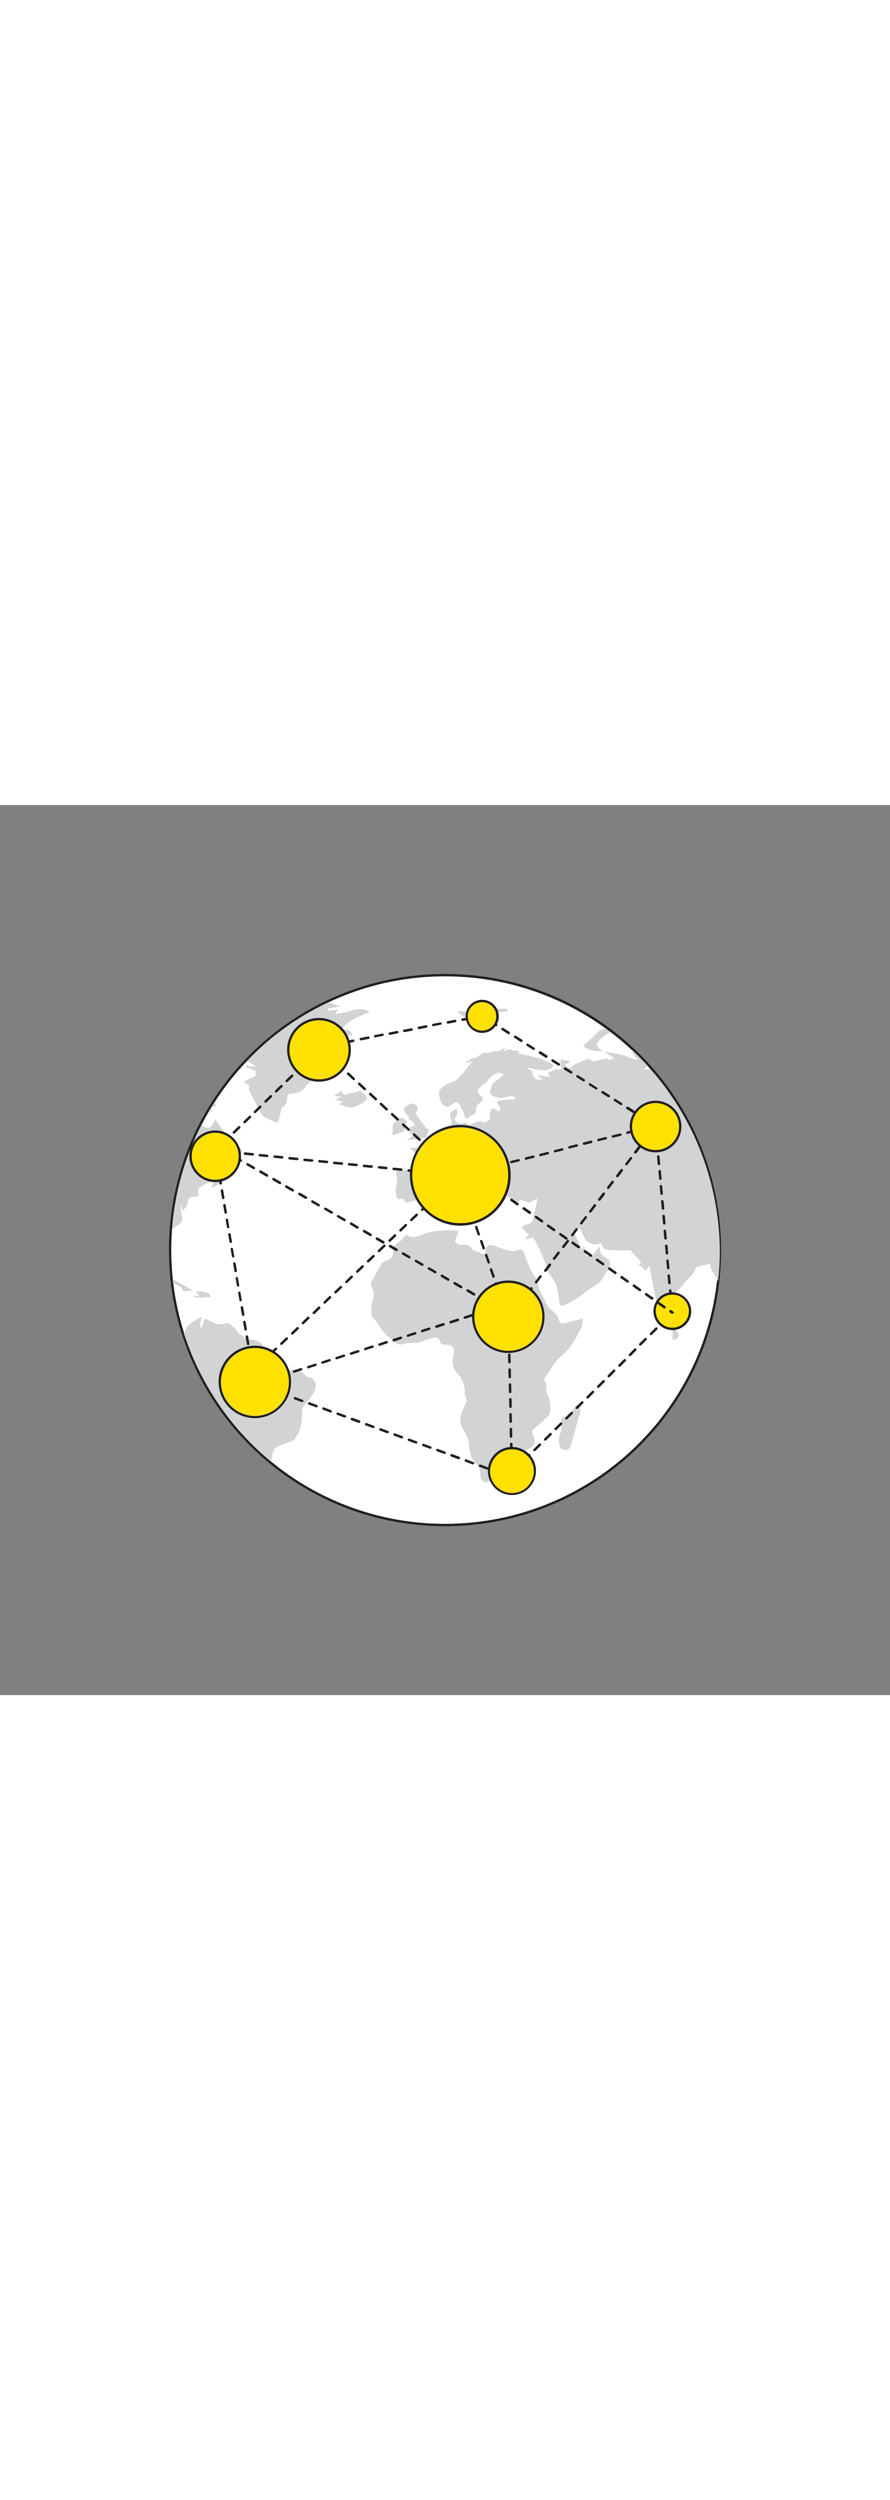 <svg version="1.1" id="Layer_1" xmlns="http://www.w3.org/2000/svg" xmlns:xlink="http://www.w3.org/1999/xlink" x="0px" y="0px" viewBox="0 0 500 500" style="width: 178px;" xml:space="preserve" data-imageid="network-1-73" imageName="Network 1" class="illustrations_image">
<rect x="0" y="0" width="500" height="500" fill="#808080" stroke="none"/>
<style type="text/css">
	.st0_network-1-73{fill:#FFFFFF;}
	.st1_network-1-73{fill:#231F20;}
	.st2_network-1-73{fill:#D1D3D4;}
	.st3_network-1-73{fill:#68E1FD;}
</style>
<g id="Globe_network-1-73">
	<circle class="st0_network-1-73" cx="250" cy="250" r="153.8"/>
	<path class="st1_network-1-73" d="M250,96.2c85,0,153.8,68.9,153.8,153.8S335,403.8,250,403.8S96.2,335,96.2,250l0,0C96.2,165,165,96.2,250,96.2&#10;&#9;&#9; M250,94.9c-85.7,0-155.1,69.4-155.1,155.1S164.3,405.1,250,405.1c85.7,0,155.1-69.4,155.1-155.1c0-41.1-16.3-80.6-45.4-109.7&#10;&#9;&#9;C330.7,111.1,291.2,94.8,250,94.9z"/>
	<path class="st2_network-1-73" d="M365.3,148.2c-1.1,0.4-2.4,0.5-3.5,0.2c0.7-0.6,1.4-1.2,2.1-1.9c-2.8-3.1-5.7-6-8.7-8.9c0,2.1,1.3,4,3.5,5.5&#10;&#9;&#9;c-3.2,0.2-5.8-1.8-8.6-2.6c-3.1-0.9-6.5-1.2-10.3-1.9l5.1,3.7c-1,0.4-1.9,0.7-2.9,0.9c-1-2-2.2-0.4-3.3-0.4&#10;&#9;&#9;c-2.5-0.1-5.3,2.8-7.2-0.2c-0.9,0.1-1.8,0.3-2.6,0.6c-2.3,1-4.8,1.6-6.7,3.1c-2.3,1.9-3,2.1-4.8-0.7l2.4-0.8l0.1-1l-4.8-1&#10;&#9;&#9;c-0.2,1.1-0.3,2.3-0.2,3.4c0.2,0.7,0.6,1.4,1,2c-1.4,0.1-2.8,0.3-4.2,0.6c-1.3,0.5-2.6,1-3.9,1.6l1.2,2.4l-6.4-1&#10;&#9;&#9;c-0.1,0.2-0.1,0.4-0.2,0.6l2.5,1.6c-3.6,1.1-5.9-0.8-6-4.6l-3.1-1.7c1.1-0.1,2.2,0,3.3,0.4c3.5,0.8,6.9,1.6,10.3-0.1&#10;&#9;&#9;c1.8-0.9,1.7-2.1,0-3c-2.1-1.1-4.2-2-6.4-2.7c-3.9-1.1-7.9-1.9-11.9-2.8l0.6-1c-1.8-0.5-3.7-0.9-5.6-1.2c-1-0.1-2.1,0.6-3.3,1.1&#10;&#9;&#9;l1-2.1c-1.9,0.9-3.4,2.2-4.5,2c-2.5-0.6-4.4,1.4-6.9,0.9c-1.5-0.3-3.4,1.9-4.5,2.6c-1.2,0.1-2.3,0.4-3.4,0.8&#10;&#9;&#9;c-1.1,0.6-2.1,1.4-3,2.3l3.9-0.9c-1.8,2.2-3.7,4.8-5.8,7.1c-1.5,1.6-3,3.7-4.9,4.2c-2.6,0.8-5,2.1-7,4c-0.8,0.8-1.2,1.9-1.1,3.1&#10;&#9;&#9;c0.3,1.6,0.7,3.2,1.4,4.8c0.7,1.7,2.7,2.6,4.4,2c1.5-0.8,3.5-2.6,4.4-2.2c1.4,0.6,2,2.9,3,4.4c0.2,0.3,0.4,0.7,0.5,1&#10;&#9;&#9;c0.9,1.8,0.8,6.1,4.2,1.7c2.8,0.6,2.8-1.7,2.9-3.2c0.1-1.6,1-3,2.4-3.7c1.9-1.1,1.9-2.8,0.3-3.9c-2.1-1.5-2.4-2.9-0.5-4.9&#10;&#9;&#9;c1-1,2.4-1.6,3.5-2.6s1.6-2.3,2.7-3.1c1.2-1,2.6-1.8,4.1-2.3c0.9-0.2,2,0.6,3.3,1c-2.5,2-4.4,3.4-6.2,4.9c-1,0.8-2.3,5.9-1.3,6.4&#10;&#9;&#9;c1.7,1.1,3.7,1.7,5.7,1.9c1.8,0.1,3.6-0.9,5.4-1.1c0.9,0,1.8,0.2,2.6,0.6v1.1l-4.8,0.4c-1.3,0.1-2.5,0.2-3.8,0.4&#10;&#9;&#9;c-1.7,0.4-1.9,1.5-0.7,2.6c1.6,1.4,1.1,2.4-0.2,3.6c-3.2-2.6-3.9-2.4-4.7,1.7c-0.1,0.9-0.1,1.9,0,2.8c-1.3,0.6-2.9,1.9-3.7,1.5&#10;&#9;&#9;c-3.4-1.6-5.6,1.4-8.6,1.6c-0.9-2.3-2.6-0.9-4.1-0.9c-1-0.1-2-0.6-2.8-1.3c-0.4-0.4-0.7-1.6-0.4-1.9c1.4-1.5,1.5-3.1,0.9-5.2&#10;&#9;&#9;c-4.1,2.2-4,2.2-3.1,6.4c0.1,0.8,0.2,1.7,0.2,2.6l-6,2.4c-1.9,1.9-3.3,3.3-4.7,4.6c-0.5,0.5-1.2,0.8-1.5,1.4&#10;&#9;&#9;c-1.3,2.4-3.5,3.4-6,2.3c0.1,0.8,0.2,1.6,0.3,2.5l-5.3-0.2c1.5,2.3,3.4,3.7,5,5.5c2.1,2.4,0.4,5,0.1,7.5c-4.5,0.3-9-1.7-13.3,0.9&#10;&#9;&#9;c2.5,5-1.7,10.2,1.3,15.1l2.9-0.4c0.7,1,1.4,1.8,1.8,2.3c4.5-1.1,8.8-1.7,10.2-5.6c0-1.5-0.3-2.6,0.1-3.2c1-1.4,2.4-2.6,3.6-3.9&#10;&#9;&#9;c0.8-0.9,2.1-1.9,2-2.9c-0.2-2.9,1.6-2.7,3.2-2.1c1.4,0.7,3.1,0.4,4.1-0.7c1-0.8,2-1.5,3.1-2.2c0.8,1,1.5,2,2.3,2.9&#10;&#9;&#9;c1.4,1.6,2.7,3.5,4.5,4.8c2.9,2.1,6.4,3.7,5.1,8.4c0.8-1.1,1.5-2.1,2-2.8c-0.3-1.2-0.6-2-1-3.4l3.3,1.4c-0.1-0.5-0.1-0.9-0.2-1&#10;&#9;&#9;c-2-1.3-3.1-3.6-5.7-4.2c-0.7-0.1-1.3-1-1.8-1.6c-0.8-1-1.2-2.2-2-3.2c-2-2.4-1.6-3.6,1.1-4.4c0.2,0.6,0.5,1.2,0.9,1.7&#10;&#9;&#9;c0.3,0.3,1.2,0.3,1.3,0.6c0.7,2.7,3,3.5,5.1,4.7c1.3,0.8,3,2.3,3,3.5c0,5.4,3.9,8.7,5.8,13c0.8-1.2,1.6-2.5,2.2-3.8&#10;&#9;&#9;c0.2-0.9,0.1-1.8-0.3-2.6c-0.6-1.2-1.4-2.4-2.2-3.5c1.2,0.1,2.4,0.5,2.8,0.1c2.1-1.9,2-2,3.9-0.9c-0.1,2-0.3,3.6-0.4,5.1&#10;&#9;&#9;c0.8,1.2,1.4,3.1,2.6,3.6c1.4,0.7,2.7,3.2,5.2,1c0.8-0.7,3.4,0.7,5.2,1.1c0.1,0,0.2,0,0.3-0.1l4.5-2.1c-0.9,4.2-1.7,7.5-2.4,10.8&#10;&#9;&#9;c-0.5,2.1-1.3,3.7-4,3.8c-1,0-2,1.1-2.6,1.5l4.2,4.4l-2,1.6l0.3,0.8l4-1.2c0.5,1,1.3,2.2,2,3.5c1.1,2.2,2.1,4.4,3.1,6.6&#10;&#9;&#9;c0.8,1.8,1.5,3.6,2.2,5.4c0.5,1.3,0.7,2.8,1.3,4c0.8,1.4,1.7,2.8,2.7,4.1c2.7,4,2.7,8.7,3.5,13.2c0.3,1.6,1,2.2,2.4,1.5&#10;&#9;&#9;c2.6-1.2,5.2-2.6,7.7-4.1c2.6-1.7,4.8-4,7.5-5.6c2.5-1.5,4.8-2.9,6.5-5.2c0.5-0.6,0.8-1.4,1.2-2.1c0.4-0.7,0.8-1.4,1.3-2.1&#10;&#9;&#9;c3.1-3.4,2.5-6.4-1.7-8.4c-0.8-0.5-1.5-1.3-1.8-2.2c-0.3-1.2-0.4-2.4-0.4-3.6c-1.2,1.2-2.2,2.6-3.1,4c-1.2,2.4-3.1,0.9-4.6,1.2&#10;&#9;&#9;c-0.2-1-0.3-2-0.5-2.9c-0.1-0.6-0.3-1.3-0.6-2.7c-0.6,1.4-0.9,2.1-1.1,2.6c-1.5-3.3-3.1-6.7-4.7-10.1c2.5-2.8,3.1-2.8,4.8,0.7&#10;&#9;&#9;c0.2,0.5,0.5,1,0.7,1.5c1.2,3.7,5.2,5.6,8.9,4.4c0.3-0.1,0.7-0.3,1-0.4c1.3,3.3,1.6,3.7,5.3,3.9s7.7,0.1,11.1,0.1&#10;&#9;&#9;c2.2,2.5,4.2,4.8,6.3,7.1l-1.8,0.7l4.1,3.6l2.1-2.6c1,5.2,1.8,11.2,3.3,17.1s2.9,11.6,5.6,17.4c3.6-4.2,5.4-9.6,5-15.1&#10;&#9;&#9;c-0.1-1.3-0.2-3,0.5-4c1.3-2,3.5-3.4,4.8-5.3c2-3.1,5.9-4.6,6.6-8.7c0.1-0.5,1.2-1,1.9-1.2c2-0.5,4-0.9,6.2-1.3&#10;&#9;&#9;c0.4,1.1,0.5,3,1.5,4.4c1.3,1.6,2.3,3.4,3.1,5.3c0.7-5.8,1-11.6,1-17.5C404,212.5,390.2,176.3,365.3,148.2z"/>
	<path class="st2_network-1-73" d="M152.1,368.7c0.5-1,0.8-2,0.9-3.1c0.2-2.6,1-4.4,3.2-5.4c2.5-1.1,5.2-1.9,7.8-2.9c0.6-0.2,1.2-0.5,1.6-1&#10;&#9;&#9;c1.2-2.2,2.6-4.4,3.2-6.8c0.8-3.3,0.8-6.7,1.1-10.1c0-0.4,0.1-0.7,0.2-1.1c1.3-1.7,2.9-3.3,4-5.1c1.3-2,3.2-4.2,3.3-6.5&#10;&#9;&#9;c0.3-2.6-1.6-5-4.2-5.3c-0.1,0-0.2,0-0.3,0c-0.4,0-0.8-0.5-1.1-0.8c-3-4.1-7.3-3.2-11.6-3.2c0.4-1.7-0.5-2.3-2.3-2.7&#10;&#9;&#9;c-4.2-1-7.6-2.9-8.8-7.7c-1.3-5-3.8-6.5-9-6.8c-1.5-0.1-3-1.2-4.3-2.1c-1-0.8-1.9-1.7-2.7-2.8c-0.4-0.5-0.9-1-1.4-1.5&#10;&#9;&#9;c-1.4-1-2.5-3.2-4.5-2.7c-2.1,0.5-4.1,1-6.2,0.1c-1.9-0.8-3.7-1.8-5.9-2.8c-0.6,1.5-1.3,3.5-2,5.6c-1.4-2.2,0-4.4,0.3-6.6&#10;&#9;&#9;c-4.1,2.5-8.8,4-9.8,9.5l-0.3-0.1C112.5,325,129.4,349.9,152.1,368.7z"/>
	<path class="st2_network-1-73" d="M121.3,200c5.2,1.2,9-1.4,13.1-3.4c0.8-0.4,1.3-1.1,1.4-2c-0.1-1-0.7-1.9-1.5-2.5c-1.2-0.5-2.4-0.8-3.6-0.9&#10;&#9;&#9;l1.6-1c-2-1.2-4.2-2.1-6-3.7c-0.9-0.8-0.6-2.8-1.3-4c-1.3-2-2.7-4-4.1-5.9c-1.4,1.9-1.8,5.4-5.1,4.6c-1-0.2-1.9-0.8-2.5-1.7&#10;&#9;&#9;c-9.5,18.3-15.2,38.4-16.7,59c0.5-0.6,1.2-1.1,1.8-1.5c4.2-2.4,4.5-3.2,3.4-8c-0.2-1.6-0.2-3.2-0.1-4.8c0.4,1.6,0.7,2.8,1.1,4&#10;&#9;&#9;c1-1.8,2.4-3.2,2.6-4.8c0.3-2.8,1.6-3.4,4-3.4c0.9-0.1,1.8-0.3,2.7-0.6l-0.8-0.4c0.2-1.4-0.2-3.5,0.5-4c2.9-1.8,6-3.3,9.1-4.7&#10;&#9;&#9;c-0.9,1.9-1.4,3.1-2,4.3l0.7,0.2l9.6-5.1c-0.1-0.2-0.3-0.5-0.4-0.8c-0.4,0.2-0.7,0.4-1.2,0.7c0.2-0.8,0.4-1.5,0.6-2.3&#10;&#9;&#9;c-0.4,0-0.8,0.3-1,0.6c-1.8,2.6-2.7,2.8-5.3,0.9c-1.9-1.4-2.7-3-0.6-5c0.2-0.2-0.3-1.6-0.6-1.6c-1.1-0.1-2.2,0-3.2,0.2&#10;&#9;&#9;c-1.4,0.5-2.8,1.1-4.1,1.7C115.7,202.2,118,199.2,121.3,200z"/>
	<path class="st2_network-1-73" d="M254.3,304.5c0.7,1.2,1,2.6,0.7,4c-1.2,4.1-1.2,7.5,2.1,10.9c2.8,3,4.3,7.1,4,11.3c0,0.6,0.1,1.1,0.4,1.6&#10;&#9;&#9;c1.4,1.8,0.5,3.1-0.4,5c-2,4.1-3.9,8.3-1.1,13.1c1.7,2.8,3.5,5.6,3.6,9.4c0.1,3.4,0.9,6.9,3.5,9.7c1.5,1.6,3,4.2,2.8,6.2&#10;&#9;&#9;c-0.3,2.7,0.9,3.9,2.6,5c0.8-0.4,1.7-0.7,2.6-0.9c2.5-0.3,5.2-0.1,7.6-0.8c6.3-1.8,9.3-7.2,12.5-12.2c0.6-0.9,0.2-2.5,0.3-4.3&#10;&#9;&#9;c0.4-0.2,1.2-0.7,2.1-1.2c2.5-1.2,3.3-2.9,2.5-5.6c-0.3-1-0.7-1.9-1-2.9c-0.1-0.5-0.2-1.4,0.1-1.7c2.1-1.9,4.4-3.6,6.4-5.6&#10;&#9;&#9;c1.3-1.3,3.1-2.7,3.4-4.3c0.5-2.3,0-4.9-0.4-7.4c-0.3-1.6-1.4-3.1-1.7-4.8c-0.3-1.8,0.9-3.9-1-5.5c-0.2-0.2-0.1-1.2,0.1-1.6&#10;&#9;&#9;c3.1-4.3,5.6-9.4,9.6-12.6c5.3-4.3,7.9-9.9,10.9-15.6c0.8-1.5,0.7-3.5,1-5.3c-4,1-7.6,2-11.2,2.8c-0.8,0-1.5-0.4-2-1&#10;&#9;&#9;c-0.6-1-0.5-2.5-1.2-3.4c-1.3-1.6-3.1-2.9-4.5-4.4c-0.9-0.8-1.5-1.7-2-2.8c-1.2-3.7-3.9-6.6-4.4-10.7c-0.3-2.6-2.6-4.9-3.8-7.4&#10;&#9;&#9;c-1.5-3.1-2.8-6.4-3.9-9.7c-0.8-2.4-2.2-2.2-4.1-1.7c-1.4,0.5-2.9,0.6-4.4,0.3c-2.9-0.8-5.7-1.8-8.5-2.9c-2.5-0.9-4.5,0.1-4.7,2.7&#10;&#9;&#9;c-0.2,1.8-1,2.8-2.7,1.5s-5.2-0.6-5.8-3.9c0-0.1-0.7,0-1-0.2c-2.6-1.1-6.2,0.3-7.7-2.5c0.7-2.1,1.3-3.9,2-5.8&#10;&#9;&#9;c-1.2-0.3-2.4-0.4-3.7-0.5c-3.2,0.1-6.4,0.3-9.5,0.6c-2.3,0.3-4.5,0.9-6.6,1.7c-3.4,1.4-6.6,2.6-9.6,0.2c-1.5,1.6-2.7,3.5-4.3,4.4&#10;&#9;&#9;c-1.9,1-3.2,3-3.1,5.1c0,3.4-1.8,4.6-4.5,5.4c-0.7,0.2-1.3,0.6-1.7,1.2c-1.6,2.6-3.2,5.2-4.5,7.9c-1,1.9-2.7,3.5-0.9,6.3&#10;&#9;&#9;c1,1.6,0.8,4.5,0.2,6.5c-0.8,2.8-1,5.6-0.7,8.5c0.2,0.7,0.6,1.3,1.1,1.8c0.4,0.5,1,0.8,1.4,1.3c1.6,2.3,2.9,4.9,4.8,7&#10;&#9;&#9;s4.3,3.5,6.4,5.4c1.4,1.2,2.6,1.1,4.3,0.6c2.2-0.6,4.6-0.5,7-0.7c0.9,0,1.8-0.2,2.7-0.4c1.8-0.7,3.6-1.4,5.4-1.9&#10;&#9;&#9;c1.9-0.4,4.4-1.6,5.2,1.2c0.8,2.5,2.2,2.4,4.2,2.2C252.5,303.4,253.5,303.8,254.3,304.5z"/>
	<path class="st2_network-1-73" d="M137.9,144.7c0.5-0.2,1.1-0.4,1.6-0.7l4.5,3.1l-5.8-0.8c0,0.3-0.1,0.6-0.1,0.9l5.5,2.1v2.8l-6.6,3.3l3,2.4&#10;&#9;&#9;c-0.2,0.8-0.2,1.6,0,2.4c2.1,4.3,4.2,8.6,6.5,12.8c0.6,1.1,1.5,2,2.6,2.6c1.6,0.8,3.2,1.5,4.8,2.2c1.2,0.5,2.4,1.2,2.8-1&#10;&#9;&#9;s0.9-4.1,1.4-6.1c0.1-0.4,0.2-0.9,0.5-1c2.3-1.2,2.7-3.1,2.7-5.5c0-0.8,1.3-2.3,1.9-2.2c4.5,0.4,7.3-1.9,9.7-5.2&#10;&#9;&#9;c0.7-0.9,1.8-2.1,2.8-2.1c5.9-0.4,10.8-3,16-6l-7-0.7l1.9-2.3l5.6,2.3c0.4-2.9-0.6-4.3-2.8-5.1c-2.4-0.9-2.6-2.2-1.4-3.9h6.4&#10;&#9;&#9;c-0.6-0.7-1.2-1.4-1.9-2.1l4.1-0.6l-1.8-1.9c3.2-2.2-1-3.3-0.8-4.9l4-0.2c-0.7-1.1-1.1-2.4-2-2.8c-1.1-0.5-2.6-0.2-4-0.3&#10;&#9;&#9;c3.7-5.6,10-7.3,15.8-10.1c-3.1-1.7-6.9-1.9-10.2-0.6c-3.1,1-6.5,1.3-9.1,1.8l1.4-2.3c-1.2,0.1-2.4,0.3-3.6,0.4c-0.7,0.1-1.3,0-2,0&#10;&#9;&#9;c0-0.4-0.1-0.8-0.1-1.1l7.2-1.2c-2.5-0.7-4.8-1.6-7.2-2.1C166.9,119,151.1,130.5,137.9,144.7z"/>
	<path class="st2_network-1-73" d="M118.3,170.4c-0.3,0.5-0.6,1-0.9,1.5c0.6,0.2,1.2,0.4,1.8,0.6C118.9,171.7,118.6,171,118.3,170.4z"/>
	<path class="st2_network-1-73" d="M126.7,158.1L126.7,158.1l-1.4,1.8L126.7,158.1z"/>
	<path class="st2_network-1-73" d="M121,169.6c0.2-1.1,0.2-2.1-0.2-3.2c-0.6,1-1.3,2-1.9,3L121,169.6z"/>
	<path class="st2_network-1-73" d="M314.5,354c-1,2.1-0.7,6.1,1,7.6c1.3,1.1,3.3,1,4.4-0.3c0.3-0.3,0.5-0.6,0.6-1c1.6-5.3,3-10.6,4.5-16&#10;&#9;&#9;c0.1-0.4,0-0.9,0.3-1.2c1.3-2,1-4.7-0.9-6.3c-3.1,2.3-3.4,7.4-9,7.2c0,1.8,0.1,3.5,0,5.1C315.4,350.7,315.1,352.4,314.5,354z"/>
	<path class="st2_network-1-73" d="M240.3,184.4c0.2-0.7,0.9-1.7,0.7-2c-0.4-0.4-0.9-0.6-1.5-0.7l-6-8.3c1.6-2.9,1.6-4-0.6-5.4&#10;&#9;&#9;c-1.3-0.9-4.4,0.4-5.8,2.3c-0.6,0.9,0.3,2.6,2.7,4.9c-0.1,0.5-0.2,1.1-0.3,1.7c0.5,0.1,0.8,0,1,0.1c0.9,0.6,2.1,1.2,2.4,2.1&#10;&#9;&#9;s-0.6,1.9-2,1.3c-0.3,0.2-0.6,0.6-0.7,1c-0.1,1,0,2,0,3.3l2.3,0.7l-4.1,3.1l11-1.8C239.9,185.6,240.1,185,240.3,184.4z"/>
	<path class="st2_network-1-73" d="M334.3,128.9c-1.9,2.3-4.3,4.1-6.7,6.3c2.9,2.9,6.7,3.2,11.3,3.1c-1.3-0.9-2.3-1.3-2.8-2.1s-0.9-2.3-0.5-2.8&#10;&#9;&#9;c2-2.5,4.6-4.4,7.5-5.8c-1-0.7-2-1.5-3-2.2C337.9,125.9,335.9,127.1,334.3,128.9z"/>
	<path class="st2_network-1-73" d="M195.4,169.6c1.1,0.3,2.2,0.3,3.3,0c1.7-0.4,3.3-1.2,4.8-2.2c1.1-0.9,3.5-1.6,2.3-3.6c-0.9-1.5-2.6-2.6-4-3.9&#10;&#9;&#9;c-0.1,0.3-0.1,0.6-0.2,0.9l-8.4,2l-2-2.7l0.3,0.9l-3.7,2.1l0.4,0.5h3.9l-3.6,1.9l4,1.1l-2,1.5C192.1,168.6,193.7,169.3,195.4,169.6&#10;&#9;&#9;z"/>
	<path class="st2_network-1-73" d="M267.5,123.2c1.8-1.4,3.3-2.7,4.9-3.8c0.6-0.3,1.3-0.3,1.9,0c0.5,0.3,0.6,1.2,0.9,1.9h5.4c0-0.3,0.1-0.7,0.1-1&#10;&#9;&#9;l-15.1-6l0.9,2.1l-9-0.8l-0.2,0.9c1.3,0.9,2.5,2.2,3.9,2.6s2.9-0.3,4.4-0.6l0.1,0.7l-3.4,1.2l0.1,0.5l2.7,0.2l-1.8,0.9L267.5,123.2&#10;&#9;&#9;z"/>
	<path class="st2_network-1-73" d="M227.5,179.3c1.3-0.8,1.5-1.9,0.2-2.5s-2.8-1.8-4.2-0.1c-0.8,0.9-1.7,1.7-2.8,2.7v4.4l-0.9,0.4&#10;&#9;&#9;c0.5,0.4,1.1,1.2,1.4,1.1c2-0.5,4-1.2,5.8-2.1c0.5-0.3,0.1-2,0.2-3C227.2,179.9,227.3,179.5,227.5,179.3z"/>
	<path class="st2_network-1-73" d="M98.2,267.1c-0.4-0.2-0.8-0.3-1.2-0.4c0.1,0.6,0.2,1.3,0.2,1.9c1.1,0.4,2.2,0.9,3.2,1.4&#10;&#9;&#9;c1.1,0.5,1.8,1.9,2.9,3.2l5.1-0.6C104.8,270.7,101.6,268.8,98.2,267.1z"/>
	<path class="st2_network-1-73" d="M118.3,276.5c0.2-2.5-4.2-4-8.2-3l2.1,2.4l-4.2-0.4C111.3,277.9,114.8,276.2,118.3,276.5z"/>
	<path class="st2_network-1-73" d="M285.1,114.4h-14.2c2,0.9,3.9,1.8,5.9,2c2.8,0.1,5.5-0.1,8.3-0.4V114.4z"/>
	<path class="st2_network-1-73" d="M379.7,300.2c0.8-0.3,1.9-1.9,1.7-2.4c-0.8-1.7-1.7-3.4-2.8-5l-0.8,0.4c0,1.7,0,3.4,0,5.1&#10;&#9;&#9;C377.6,299.7,378.1,300.8,379.7,300.2z"/>
	<path class="st2_network-1-73" d="M254.7,211.1l-1.8,0.8v4.8c3.2-0.2,1.7-2.7,2.4-4.1C255.4,212.2,254.9,211.6,254.7,211.1z"/>
	<path class="st2_network-1-73" d="M264.9,218.8h-5c0,0.2-0.1,0.4-0.2,0.6l4.6,2.8C264.5,220.9,264.7,219.8,264.9,218.8z"/>
</g>
<g id="Connections_network-1-73">
	<path class="st1_network-1-73" d="M145.2,326.7c-0.1,0-0.2,0-0.2,0l-2-0.7c-0.4-0.1-0.6-0.5-0.5-0.9c0.1-0.4,0.5-0.6,0.9-0.5c0,0,0.1,0,0.1,0&#10;&#9;&#9;l2,0.7c0.4,0.1,0.6,0.5,0.4,0.9c0,0,0,0,0,0C145.7,326.5,145.5,326.7,145.2,326.7z"/>
	<path class="st1_network-1-73" d="M281.7,376.2c-0.1,0-0.2,0-0.2,0l-4-1.5c-0.4-0.1-0.6-0.5-0.5-0.9c0.1-0.4,0.5-0.6,0.9-0.5c0,0,0.1,0,0.1,0&#10;&#9;&#9;l4,1.5c0.4,0.1,0.5,0.5,0.4,0.9C282.2,376,281.9,376.2,281.7,376.2z M273.7,373.3c-0.1,0-0.2,0-0.2,0l-4-1.5&#10;&#9;&#9;c-0.4-0.1-0.6-0.5-0.4-0.9c0.1-0.4,0.5-0.6,0.9-0.4l4,1.5c0.4,0.1,0.6,0.5,0.4,0.9C274.2,373.1,274,373.3,273.7,373.3L273.7,373.3z&#10;&#9;&#9; M265.7,370.4c-0.1,0-0.2,0-0.2,0l-4-1.5c-0.4-0.1-0.6-0.5-0.4-0.9c0.1-0.4,0.5-0.6,0.9-0.4l4,1.5c0.4,0.1,0.5,0.5,0.4,0.9&#10;&#9;&#9;C266.2,370.2,265.9,370.4,265.7,370.4L265.7,370.4z M257.7,367.5c-0.1,0-0.2,0-0.2,0l-4-1.5c-0.4-0.1-0.6-0.5-0.5-0.9&#10;&#9;&#9;c0.1-0.4,0.5-0.6,0.9-0.5c0,0,0.1,0,0.1,0l4,1.5c0.4,0.1,0.6,0.5,0.4,0.9C258.2,367.3,258,367.5,257.7,367.5L257.7,367.5z&#10;&#9;&#9; M249.7,364.5c-0.1,0-0.2,0-0.2,0l-4-1.5c-0.4-0.1-0.6-0.5-0.4-0.9c0.1-0.4,0.5-0.6,0.9-0.4l4,1.5c0.4,0.1,0.5,0.5,0.4,0.9&#10;&#9;&#9;c-0.1,0.3-0.4,0.5-0.8,0.5H249.7z M241.7,361.6c-0.1,0-0.2,0-0.2,0l-4-1.5c-0.4-0.2-0.5-0.6-0.3-0.9c0.1-0.3,0.5-0.5,0.8-0.4l4,1.5&#10;&#9;&#9;c0.4,0.1,0.5,0.5,0.4,0.9c-0.1,0.3-0.5,0.5-0.8,0.4L241.7,361.6z M233.7,358.7c-0.1,0-0.2,0-0.2,0l-4-1.5c-0.4-0.1-0.6-0.5-0.4-0.9&#10;&#9;&#9;c0,0,0,0,0,0c0.1-0.4,0.5-0.6,0.9-0.4c0,0,0,0,0,0l4,1.5c0.4,0.1,0.6,0.5,0.4,0.9C234.2,358.6,234,358.8,233.7,358.7L233.7,358.7z&#10;&#9;&#9; M225.7,355.8c-0.1,0-0.2,0-0.2,0l-4-1.5c-0.4-0.1-0.6-0.5-0.4-0.9c0,0,0,0,0,0c0.1-0.4,0.5-0.6,0.9-0.4c0,0,0,0,0,0l4,1.5&#10;&#9;&#9;c0.4,0.1,0.5,0.5,0.4,0.9c-0.1,0.3-0.5,0.5-0.9,0.4L225.7,355.8z M217.7,352.9c-0.1,0-0.2,0-0.2,0l-4-1.5c-0.4-0.1-0.6-0.5-0.4-0.9&#10;&#9;&#9;c0,0,0,0,0,0c0.1-0.4,0.5-0.5,0.9-0.4l4,1.5c0.4,0.1,0.6,0.5,0.4,0.9C218.2,352.7,218,352.9,217.7,352.9L217.7,352.9z M209.7,350&#10;&#9;&#9;c-0.1,0-0.2,0-0.2,0l-4-1.5c-0.4-0.1-0.6-0.5-0.4-0.9c0.1-0.4,0.5-0.6,0.9-0.4l4,1.5c0.4,0.1,0.6,0.5,0.4,0.9&#10;&#9;&#9;C210.2,349.8,210,350,209.7,350L209.7,350z M201.7,347.1c-0.1,0-0.2,0-0.2,0l-4-1.5c-0.4-0.1-0.6-0.5-0.5-0.9&#10;&#9;&#9;c0.1-0.4,0.5-0.6,0.9-0.5c0,0,0.1,0,0.1,0l4,1.5c0.4,0.1,0.5,0.5,0.4,0.9c-0.1,0.4-0.5,0.6-0.8,0.5c0,0-0.1,0-0.1,0L201.7,347.1z&#10;&#9;&#9; M193.7,344.1c-0.1,0-0.2,0-0.2,0l-4-1.5c-0.4-0.1-0.6-0.5-0.4-0.9c0.1-0.4,0.5-0.6,0.9-0.4l4,1.5c0.4,0.1,0.6,0.5,0.4,0.9&#10;&#9;&#9;C194.2,344,194,344.2,193.7,344.1L193.7,344.1z M185.7,341.2c-0.1,0-0.2,0-0.2,0l-4-1.5c-0.4-0.1-0.6-0.5-0.4-0.9&#10;&#9;&#9;c0.1-0.4,0.5-0.6,0.9-0.4l4,1.5c0.4,0.1,0.5,0.5,0.4,0.9c-0.1,0.4-0.5,0.6-0.9,0.5c0,0-0.1,0-0.1,0L185.7,341.2z M177.7,338.3&#10;&#9;&#9;c-0.1,0-0.2,0-0.2,0l-4-1.5c-0.4-0.1-0.6-0.5-0.4-0.9c0,0,0,0,0,0c0.1-0.4,0.5-0.5,0.9-0.4l4,1.5c0.4,0.1,0.5,0.5,0.4,0.9&#10;&#9;&#9;c-0.1,0.4-0.5,0.6-0.9,0.5c0,0-0.1,0-0.1,0L177.7,338.3z M169.7,335.4c-0.1,0-0.2,0-0.2,0l-4-1.5c-0.4-0.1-0.6-0.5-0.4-0.9&#10;&#9;&#9;c0.1-0.4,0.5-0.6,0.9-0.4l4,1.5c0.4,0.1,0.6,0.5,0.4,0.9C170.2,335.2,170,335.4,169.7,335.4L169.7,335.4z M161.7,332.5&#10;&#9;&#9;c-0.1,0-0.2,0-0.2,0L157,331c-0.4-0.1-0.6-0.5-0.5-0.9c0.1-0.4,0.5-0.6,0.9-0.5c0,0,0.1,0,0.1,0l4,1.5c0.4,0.1,0.5,0.5,0.4,0.9&#10;&#9;&#9;c-0.1,0.3-0.4,0.5-0.7,0.4L161.7,332.5z M153.7,329.6c-0.1,0-0.2,0-0.2,0l-4-1.5c-0.4-0.1-0.6-0.5-0.4-0.9c0.1-0.4,0.5-0.6,0.9-0.4&#10;&#9;&#9;l4,1.5c0.4,0.1,0.6,0.5,0.4,0.9C154.2,329.4,154,329.6,153.7,329.6L153.7,329.6z"/>
	<path class="st1_network-1-73" d="M287.6,378.4c-0.1,0-0.2,0-0.2,0l-2-0.7c-0.4-0.1-0.6-0.5-0.4-0.9c0.1-0.4,0.5-0.6,0.9-0.4l1,0.4v-1.1&#10;&#9;&#9;c0-0.4,0.3-0.7,0.7-0.7c0,0,0,0,0,0c0.4,0,0.7,0.3,0.7,0.7c0,0,0,0,0,0l0,2.1c0,0.2-0.1,0.4-0.3,0.6&#10;&#9;&#9;C287.9,378.3,287.8,378.4,287.6,378.4z"/>
	<path class="st1_network-1-73" d="M287.5,372.1c-0.4,0-0.7-0.3-0.7-0.7l-0.1-4.2c0-0.4,0.3-0.7,0.7-0.7c0.4,0,0.7,0.3,0.7,0.6c0,0,0,0,0,0.1&#10;&#9;&#9;l0.1,4.2C288.2,371.8,287.9,372.1,287.5,372.1L287.5,372.1z M287.3,363.8c-0.4,0-0.7-0.3-0.7-0.7l-0.1-4.2c0-0.4,0.3-0.7,0.7-0.7&#10;&#9;&#9;c0,0,0,0,0,0l0,0c0.4,0,0.7,0.3,0.7,0.7l0.1,4.1C288,363.4,287.7,363.7,287.3,363.8L287.3,363.8z M287.1,355.4&#10;&#9;&#9;c-0.4,0-0.7-0.3-0.7-0.7l-0.1-4.2c0-0.4,0.3-0.7,0.7-0.7c0,0,0,0,0,0c0.4,0,0.7,0.3,0.7,0.7l0.1,4.2&#10;&#9;&#9;C287.8,355.1,287.5,355.4,287.1,355.4C287.2,355.4,287.2,355.4,287.1,355.4L287.1,355.4z M286.9,347.1c-0.4,0-0.7-0.3-0.7-0.7&#10;&#9;&#9;l-0.1-4.2c0-0.4,0.3-0.7,0.7-0.7c0,0,0,0,0,0l0,0c0.4,0,0.7,0.3,0.7,0.7l0.1,4.2C287.6,346.7,287.3,347,286.9,347.1&#10;&#9;&#9;C287,347.1,287,347.1,286.9,347.1L286.9,347.1z M286.8,338.7c-0.4,0-0.7-0.3-0.7-0.7l-0.1-4.2c0-0.4,0.3-0.7,0.7-0.7c0,0,0,0,0,0&#10;&#9;&#9;c0.4,0,0.7,0.3,0.7,0.7c0,0,0,0,0,0l0.1,4.2C287.5,338.4,287.2,338.7,286.8,338.7C286.8,338.7,286.8,338.7,286.8,338.7L286.8,338.7&#10;&#9;&#9;z M286.6,330.4c-0.4,0-0.7-0.3-0.7-0.7l-0.1-4.2c0-0.4,0.3-0.7,0.7-0.7c0.4,0,0.7,0.3,0.7,0.7c0,0,0,0,0,0l0.1,4.2&#10;&#9;&#9;C287.3,330,287,330.3,286.6,330.4C286.6,330.4,286.6,330.4,286.6,330.4L286.6,330.4z M286.4,322c-0.4,0-0.7-0.3-0.7-0.7l-0.1-4.2&#10;&#9;&#9;c0-0.4,0.3-0.7,0.7-0.7c0,0,0,0,0,0c0.4,0,0.7,0.3,0.7,0.7l0.1,4.2C287.1,321.7,286.8,322,286.4,322C286.4,322,286.4,322,286.4,322&#10;&#9;&#9;L286.4,322z M286.2,313.7c-0.4,0-0.7-0.3-0.7-0.7l-0.1-4.2c0-0.4,0.3-0.7,0.7-0.7c0.4,0,0.7,0.3,0.7,0.7l0.1,4.2&#10;&#9;&#9;C286.9,313.3,286.6,313.6,286.2,313.7L286.2,313.7z M286,305.3c-0.4,0-0.7-0.3-0.7-0.7l-0.1-4.2c0-0.4,0.3-0.7,0.7-0.7&#10;&#9;&#9;c0.4,0,0.7,0.3,0.7,0.7l0.1,4.2C286.7,305,286.4,305.3,286,305.3C286,305.3,286,305.3,286,305.3L286,305.3z M285.8,297&#10;&#9;&#9;c-0.4,0-0.7-0.3-0.7-0.7c0,0,0,0,0,0l-0.1-4.2c0-0.4,0.3-0.7,0.7-0.7c0,0,0,0,0,0c0.4,0,0.7,0.3,0.7,0.7l0.1,4.2&#10;&#9;&#9;C286.5,296.6,286.2,296.9,285.8,297L285.8,297z M286,288.7c-0.2,0-0.3,0-0.4-0.1c-0.3-0.2-0.4-0.7-0.2-1c0,0,0,0,0,0l2.5-3.3&#10;&#9;&#9;c0.2-0.3,0.7-0.4,1-0.2c0.3,0.2,0.4,0.7,0.2,1c0,0,0,0,0,0.1l-2.5,3.3C286.4,288.6,286.2,288.7,286,288.7L286,288.7z M291.1,282.1&#10;&#9;&#9;c-0.2,0-0.3,0-0.4-0.1c-0.3-0.2-0.4-0.7-0.1-1c0,0,0,0,0,0l2.5-3.3c0.2-0.3,0.7-0.4,1-0.1c0.3,0.2,0.4,0.7,0.1,1l0,0l-2.5,3.3&#10;&#9;&#9;C291.5,282,291.3,282.1,291.1,282.1L291.1,282.1z M296.1,275.5c-0.4,0-0.7-0.3-0.7-0.7c0-0.1,0.1-0.3,0.1-0.4l2.5-3.3&#10;&#9;&#9;c0.2-0.3,0.7-0.4,1-0.1c0,0,0,0,0,0c0.3,0.2,0.4,0.7,0.2,1c0,0,0,0,0,0l-2.5,3.3C296.6,275.4,296.3,275.5,296.1,275.5L296.1,275.5z&#10;&#9;&#9; M301.2,268.8c-0.2,0-0.3-0.1-0.4-0.1c-0.3-0.2-0.4-0.7-0.2-1c0,0,0,0,0,0l2.5-3.3c0.3-0.3,0.7-0.3,1-0.1c0.3,0.2,0.3,0.6,0.1,0.9&#10;&#9;&#9;l-2.5,3.3C301.6,268.7,301.4,268.8,301.2,268.8L301.2,268.8z M306.3,262.2c-0.2,0-0.3-0.1-0.4-0.1c-0.3-0.2-0.4-0.7-0.1-1l2.5-3.3&#10;&#9;&#9;c0.2-0.3,0.7-0.4,1-0.1c0,0,0,0,0,0c0.3,0.2,0.4,0.7,0.2,1c0,0,0,0,0,0l-2.5,3.3C306.7,262.1,306.5,262.2,306.3,262.2L306.3,262.2z&#10;&#9;&#9; M311.3,255.5c-0.2,0-0.3,0-0.4-0.1c-0.3-0.2-0.4-0.7-0.2-1c0,0,0,0,0,0l2.5-3.3c0.2-0.3,0.7-0.4,1-0.2c0,0,0,0,0,0&#10;&#9;&#9;c0.3,0.2,0.4,0.7,0.2,1c0,0,0,0,0,0l-2.5,3.3C311.8,255.4,311.5,255.5,311.3,255.5L311.3,255.5z M316.4,248.9&#10;&#9;&#9;c-0.2,0-0.3-0.1-0.4-0.1c-0.3-0.2-0.4-0.7-0.1-1c0,0,0,0,0,0l2.5-3.3c0.2-0.3,0.7-0.4,1-0.1c0,0,0,0,0,0c0.3,0.2,0.4,0.7,0.1,1&#10;&#9;&#9;l-2.5,3.3C316.8,248.8,316.6,248.9,316.4,248.9L316.4,248.9z M321.5,242.3c-0.2,0-0.3,0-0.4-0.1c-0.3-0.2-0.4-0.7-0.2-1&#10;&#9;&#9;c0,0,0,0,0,0l2.5-3.3c0.3-0.3,0.7-0.3,1-0.1c0.3,0.2,0.3,0.6,0.1,0.9L322,242C321.9,242.2,321.7,242.3,321.5,242.3L321.5,242.3z&#10;&#9;&#9; M326.5,235.6c-0.2,0-0.3,0-0.4-0.1c-0.3-0.2-0.4-0.7-0.1-1c0,0,0,0,0,0l2.5-3.3c0.2-0.3,0.7-0.4,1-0.2c0,0,0,0,0,0&#10;&#9;&#9;c0.3,0.2,0.4,0.7,0.1,1c0,0,0,0,0,0l-2.5,3.3C327,235.5,326.7,235.6,326.5,235.6L326.5,235.6z M331.6,229c-0.4,0-0.7-0.3-0.7-0.7&#10;&#9;&#9;c0-0.2,0-0.3,0.2-0.5l2.5-3.3c0.2-0.3,0.7-0.4,1-0.2c0,0,0,0,0,0c0.3,0.2,0.4,0.7,0.2,1c0,0,0,0,0,0l-2.5,3.3&#10;&#9;&#9;C332,228.9,331.8,229,331.6,229L331.6,229z M336.7,222.3c-0.2,0-0.3-0.1-0.4-0.1c-0.3-0.2-0.4-0.7-0.2-1c0,0,0,0,0,0l2.5-3.3&#10;&#9;&#9;c0.2-0.3,0.7-0.4,1-0.1c0,0,0,0,0,0c0.3,0.2,0.4,0.7,0.2,1c0,0,0,0,0,0l-2.5,3.3C337.1,222.2,336.9,222.4,336.7,222.3L336.7,222.3z&#10;&#9;&#9; M341.7,215.7c-0.4,0-0.7-0.3-0.7-0.7c0-0.1,0.1-0.3,0.1-0.4l2.5-3.3c0.2-0.3,0.7-0.4,1-0.1c0.3,0.2,0.4,0.7,0.1,1l0,0l-2.5,3.3&#10;&#9;&#9;C342.1,215.6,341.9,215.7,341.7,215.7L341.7,215.7z M346.8,209.1c-0.2,0-0.3-0.1-0.4-0.1c-0.3-0.2-0.4-0.7-0.2-1c0,0,0,0,0,0&#10;&#9;&#9;l2.5-3.3c0.2-0.3,0.7-0.4,1-0.1c0,0,0,0,0,0c0.3,0.2,0.4,0.7,0.2,1c0,0,0,0,0,0l-2.5,3.3C347.2,209,347,209.1,346.8,209.1&#10;&#9;&#9;L346.8,209.1z M351.9,202.4c-0.2,0-0.3-0.1-0.4-0.1c-0.3-0.2-0.4-0.7-0.1-1l2.5-3.3c0.2-0.3,0.7-0.4,1-0.2c0,0,0,0,0,0&#10;&#9;&#9;c0.3,0.2,0.4,0.7,0.1,1c0,0,0,0,0,0l-2.5,3.3C352.3,202.3,352.1,202.4,351.9,202.4L351.9,202.4z M356.9,195.8&#10;&#9;&#9;c-0.2,0-0.3-0.1-0.4-0.1c-0.3-0.2-0.4-0.7-0.2-1c0,0,0,0,0,0l2.5-3.3c0.2-0.3,0.7-0.4,1-0.2c0.3,0.2,0.4,0.7,0.2,1c0,0,0,0,0,0.1&#10;&#9;&#9;l-2.5,3.3C357.3,195.7,357.1,195.8,356.9,195.8L356.9,195.8z M362,189.1c-0.4,0-0.7-0.3-0.7-0.7c0-0.2,0-0.3,0.1-0.4l2.5-3.3&#10;&#9;&#9;c0.2-0.3,0.7-0.4,1-0.2c0,0,0,0,0,0c0.3,0.2,0.4,0.7,0.1,1c0,0,0,0,0,0l-2.5,3.3C362.4,189.1,362.2,189.2,362,189.1L362,189.1z"/>
	<path class="st1_network-1-73" d="M367,182.5c-0.4,0-0.7-0.3-0.7-0.7c0-0.2,0-0.3,0.2-0.5l0.8-1.1l-1.1-0.7c-0.3-0.2-0.4-0.6-0.2-1c0,0,0,0,0,0&#10;&#9;&#9;c0.2-0.3,0.6-0.4,1-0.2c0,0,0,0,0,0l1.8,1.1c0.2,0.1,0.3,0.3,0.3,0.5c0,0.2,0,0.4-0.1,0.6l-1.3,1.7&#10;&#9;&#9;C367.5,182.4,367.3,182.5,367,182.5z"/>
	<path class="st1_network-1-73" d="M125.4,190.4c-0.2,0-0.4-0.1-0.5-0.2c-0.3-0.3-0.3-0.7,0-1c0,0,0,0,0,0l3-2.9c0.3-0.3,0.7-0.3,1,0&#10;&#9;&#9;c0.3,0.3,0.3,0.7,0,1c0,0,0,0,0,0l-3,2.9C125.7,190.3,125.5,190.4,125.4,190.4z M131.4,184.6c-0.2,0-0.4-0.1-0.5-0.2&#10;&#9;&#9;c-0.3-0.3-0.3-0.7,0-1c0,0,0,0,0,0l3-2.9c0.3-0.3,0.7-0.3,1,0c0.3,0.3,0.3,0.7,0,1c0,0,0,0,0,0l-3,2.9&#10;&#9;&#9;C131.7,184.6,131.5,184.6,131.4,184.6L131.4,184.6z M137.4,178.8c-0.2,0-0.4-0.1-0.5-0.2c-0.3-0.3-0.3-0.7,0-1c0,0,0,0,0,0l3-2.9&#10;&#9;&#9;c0.3-0.3,0.7-0.3,1,0s0.3,0.7,0,1l0,0l-3,2.9C137.7,178.8,137.5,178.9,137.4,178.8L137.4,178.8z M363,177.5c-0.1,0-0.3,0-0.4-0.1&#10;&#9;&#9;l-3.5-2.2c-0.3-0.2-0.4-0.6-0.2-1s0.6-0.4,1-0.2l3.5,2.2c0.3,0.2,0.4,0.6,0.2,1C363.5,177.4,363.2,177.5,363,177.5L363,177.5z&#10;&#9;&#9; M356,173.1c-0.1,0-0.3,0-0.4-0.1l-3.5-2.2c-0.3-0.2-0.5-0.6-0.3-1s0.6-0.5,1-0.3c0,0,0,0,0.1,0l3.5,2.2c0.3,0.2,0.4,0.6,0.2,1&#10;&#9;&#9;C356.5,172.9,356.2,173.1,356,173.1L356,173.1z M143.2,173.1c-0.2,0-0.4-0.1-0.5-0.2c-0.3-0.3-0.3-0.7,0-1c0,0,0,0,0,0l3-2.9&#10;&#9;&#9;c0.3-0.3,0.7-0.3,1,0s0.3,0.7,0,1l-3,2.9C143.6,173,143.4,173,143.2,173.1L143.2,173.1z M349,168.6c-0.1,0-0.3,0-0.4-0.1l-3.5-2.2&#10;&#9;&#9;c-0.3-0.2-0.4-0.7-0.2-1c0.2-0.3,0.6-0.4,0.9-0.2l3.5,2.2c0.3,0.2,0.4,0.6,0.3,0.9c0,0,0,0,0,0.1&#10;&#9;&#9;C349.5,168.5,349.2,168.6,349,168.6z M149.2,167.2c-0.2,0-0.4-0.1-0.5-0.2c-0.3-0.3-0.3-0.7,0-1c0,0,0,0,0,0l3-2.9&#10;&#9;&#9;c0.3-0.3,0.7-0.3,1,0c0.3,0.3,0.3,0.7,0,1c0,0,0,0,0,0l-3,2.9C149.5,167.2,149.4,167.3,149.2,167.2z M342,164.2&#10;&#9;&#9;c-0.1,0-0.3,0-0.4-0.1l-3.5-2.2c-0.3-0.2-0.4-0.6-0.2-1c0,0,0,0,0,0c0.2-0.3,0.6-0.4,1-0.2c0,0,0,0,0,0l3.5,2.2&#10;&#9;&#9;c0.3,0.2,0.4,0.6,0.2,1c0,0,0,0,0,0C342.5,164.1,342.3,164.2,342,164.2z M155.1,161.5c-0.2,0-0.4-0.1-0.5-0.2c-0.3-0.3-0.3-0.7,0-1&#10;&#9;&#9;c0,0,0,0,0,0l3-2.9c0.3-0.3,0.7-0.3,1,0s0.3,0.7,0,1l-3,2.9C155.5,161.4,155.3,161.5,155.1,161.5L155.1,161.5z M335,159.8&#10;&#9;&#9;c-0.1,0-0.3,0-0.4-0.1l-3.5-2.2c-0.3-0.2-0.5-0.6-0.3-0.9c0.2-0.3,0.6-0.5,0.9-0.3c0,0,0.1,0,0.1,0.1l3.5,2.2&#10;&#9;&#9;c0.3,0.2,0.4,0.6,0.2,1C335.5,159.6,335.2,159.8,335,159.8L335,159.8z M161.1,155.7c-0.2,0-0.4-0.1-0.5-0.2c-0.3-0.3-0.3-0.7,0-1&#10;&#9;&#9;c0,0,0,0,0,0l3-2.9c0.3-0.3,0.7-0.3,1,0c0,0,0,0,0,0c0.3,0.3,0.3,0.7,0,1c0,0,0,0,0,0l-3,2.9C161.5,155.6,161.3,155.7,161.1,155.7&#10;&#9;&#9;L161.1,155.7z M328,155.3c-0.1,0-0.3,0-0.4-0.1l-3.5-2.2c-0.3-0.2-0.4-0.6-0.3-0.9c0,0,0,0,0-0.1c0.2-0.3,0.6-0.4,1-0.2&#10;&#9;&#9;c0,0,0,0,0,0l3.5,2.2c0.3,0.2,0.4,0.6,0.2,1C328.4,155.2,328.2,155.3,328,155.3L328,155.3z M321,150.9c-0.1,0-0.3,0-0.4-0.1&#10;&#9;&#9;l-3.6-2.2c-0.3-0.2-0.4-0.6-0.2-1c0,0,0,0,0,0c0.2-0.3,0.6-0.4,1-0.2c0,0,0,0,0,0l3.5,2.2c0.3,0.2,0.4,0.6,0.2,1c0,0,0,0,0,0&#10;&#9;&#9;C321.4,150.8,321.2,150.9,321,150.9L321,150.9z M167.1,149.9c-0.2,0-0.4-0.1-0.5-0.2c-0.3-0.3-0.3-0.7,0-1c0,0,0,0,0,0l3-2.9&#10;&#9;&#9;c0.3-0.3,0.7-0.3,1,0s0.3,0.7,0,1l-3,2.9C167.4,149.8,167.2,149.9,167.1,149.9L167.1,149.9z M314,146.4c-0.1,0-0.3,0-0.4-0.1&#10;&#9;&#9;l-3.6-2.2c-0.3-0.2-0.4-0.6-0.2-1c0,0,0,0,0,0c0.2-0.3,0.7-0.4,1-0.2c0,0,0,0,0,0l3.5,2.2c0.3,0.2,0.4,0.6,0.2,1c0,0,0,0,0,0&#10;&#9;&#9;C314.4,146.3,314.1,146.4,314,146.4L314,146.4z M173,144.1c-0.4,0-0.7-0.3-0.7-0.7c0-0.2,0.1-0.4,0.2-0.5l3-2.9&#10;&#9;&#9;c0.3-0.3,0.7-0.3,1,0s0.3,0.7,0,1l-3,2.9C173.4,144,173.2,144.1,173,144.1z M306.9,142c-0.1,0-0.3,0-0.4-0.1l-3.5-2.2&#10;&#9;&#9;c-0.3-0.2-0.5-0.6-0.3-1s0.6-0.5,1-0.3c0,0,0,0,0.1,0l3.5,2.2c0.3,0.2,0.4,0.6,0.2,1c0,0,0,0,0,0C307.3,141.9,307.1,142,306.9,142z&#10;&#9;&#9; M178.9,138.3c-0.2,0-0.4-0.1-0.5-0.2c-0.3-0.3-0.3-0.7,0-1c0,0,0,0,0,0l1.9-1.9c0.1-0.1,0.2-0.2,0.4-0.2l1.4-0.3&#10;&#9;&#9;c0.4-0.1,0.8,0.1,0.9,0.5c0.1,0.4-0.1,0.8-0.5,0.9c0,0-0.1,0-0.1,0l-1.2,0.2l-1.8,1.7C179.2,138.2,179.1,138.3,178.9,138.3&#10;&#9;&#9;L178.9,138.3z M299.9,137.6c-0.1,0-0.3,0-0.4-0.1l-3.5-2.2c-0.3-0.2-0.4-0.6-0.3-0.9c0,0,0,0,0-0.1c0.2-0.3,0.6-0.4,1-0.2&#10;&#9;&#9;c0,0,0,0,0,0l3.5,2.2c0.3,0.2,0.4,0.6,0.2,1c0,0,0,0,0,0C300.4,137.5,300.1,137.6,299.9,137.6L299.9,137.6z M186.4,135.4&#10;&#9;&#9;c-0.4,0-0.7-0.3-0.7-0.7c0-0.3,0.2-0.6,0.6-0.7l4.1-0.8c0.4-0.1,0.7,0.2,0.8,0.6c0.1,0.4-0.2,0.7-0.6,0.8l-4.1,0.8L186.4,135.4z&#10;&#9;&#9; M194.5,133.8c-0.4,0-0.7-0.3-0.7-0.7c0-0.3,0.2-0.6,0.5-0.6l4.1-0.8c0.4,0,0.7,0.2,0.8,0.6c0,0.3-0.2,0.7-0.5,0.8l-4.1,0.8&#10;&#9;&#9;L194.5,133.8z M292.9,133.1c-0.1,0-0.3,0-0.4-0.1l-3.5-2.2c-0.3-0.2-0.4-0.6-0.2-1c0,0,0,0,0,0c0.2-0.3,0.6-0.4,1-0.2c0,0,0,0,0,0&#10;&#9;&#9;l3.5,2.2c0.3,0.2,0.4,0.6,0.2,1c0,0,0,0,0,0C293.4,133,293.1,133.2,292.9,133.1L292.9,133.1z M202.7,132.2c-0.4,0-0.7-0.3-0.7-0.7&#10;&#9;&#9;c0-0.3,0.2-0.6,0.6-0.7l4.1-0.8c0.4-0.1,0.8,0.1,0.9,0.5s-0.1,0.8-0.5,0.9c0,0-0.1,0-0.1,0l-4.1,0.8L202.7,132.2z M210.8,130.6&#10;&#9;&#9;c-0.4,0-0.7-0.3-0.7-0.7c0-0.3,0.2-0.6,0.6-0.7l4.1-0.8c0.4-0.1,0.7,0.2,0.8,0.5c0,0,0,0,0,0c0.1,0.4-0.2,0.7-0.6,0.8c0,0,0,0,0,0&#10;&#9;&#9;l-4.1,0.8L210.8,130.6z M219,129.1c-0.3,0-0.6-0.2-0.7-0.6c-0.1-0.4,0.2-0.7,0.6-0.8l4.1-0.8c0.4-0.1,0.8,0.2,0.8,0.6&#10;&#9;&#9;c0.1,0.4-0.2,0.8-0.6,0.8l-4.1,0.8L219,129.1z M285.8,128.7c-0.1,0-0.3,0-0.4-0.1l-3.5-2.2c-0.3-0.2-0.4-0.6-0.2-1c0,0,0,0,0,0&#10;&#9;&#9;c0.2-0.3,0.6-0.4,1-0.2c0,0,0,0,0,0l3.5,2.2c0.3,0.2,0.4,0.6,0.2,1C286.4,128.5,286.1,128.7,285.8,128.7L285.8,128.7z M227.1,127.5&#10;&#9;&#9;c-0.4,0-0.7-0.3-0.7-0.7c0-0.3,0.2-0.6,0.5-0.6l4.1-0.8c0.4-0.1,0.8,0.1,0.9,0.5c0.1,0.4-0.1,0.8-0.5,0.9c0,0-0.1,0-0.1,0l-4.1,0.8&#10;&#9;&#9;L227.1,127.5z M235.3,125.9c-0.3,0-0.6-0.2-0.7-0.6c-0.1-0.4,0.2-0.7,0.5-0.8c0,0,0,0,0,0l4.1-0.8c0.4-0.1,0.8,0.1,0.9,0.5&#10;&#9;&#9;c0.1,0.4-0.1,0.8-0.5,0.9c0,0-0.1,0-0.1,0l-4.1,0.8L235.3,125.9z M243.4,124.3c-0.4,0-0.7-0.3-0.7-0.7c0-0.4,0.2-0.7,0.6-0.7&#10;&#9;&#9;l4.1-0.8c0.4-0.1,0.7,0.2,0.8,0.5c0,0,0,0,0,0c0.1,0.4-0.2,0.7-0.6,0.8l-4.1,0.8L243.4,124.3z M278.8,124.2c-0.1,0-0.3,0-0.4-0.1&#10;&#9;&#9;l-3.5-2.2c-0.3-0.2-0.4-0.6-0.3-0.9c0,0,0,0,0-0.1c0.2-0.3,0.6-0.4,1-0.2c0,0,0,0,0,0l3.5,2.2c0.3,0.2,0.4,0.6,0.3,0.9&#10;&#9;&#9;c0,0,0,0,0,0.1C279.3,124.1,279.1,124.3,278.8,124.2L278.8,124.2z M251.6,122.8c-0.3,0-0.6-0.2-0.7-0.6c-0.1-0.4,0.2-0.7,0.6-0.8&#10;&#9;&#9;c0,0,0,0,0,0l4.1-0.8c0.4-0.1,0.7,0.2,0.8,0.6c0.1,0.4-0.2,0.7-0.5,0.8c0,0,0,0,0,0l-4.1,0.8L251.6,122.8z M259.8,121.2&#10;&#9;&#9;c-0.4,0-0.7-0.3-0.7-0.7c0-0.3,0.2-0.6,0.5-0.6l4.1-0.8c0.4-0.1,0.8,0.1,0.9,0.5s-0.1,0.8-0.5,0.9c0,0-0.1,0-0.1,0l-4.1,0.8&#10;&#9;&#9;L259.8,121.2z M271.8,119.8c-0.1,0-0.3,0-0.4-0.1l-0.9-0.6l-2.5,0.5c-0.4,0.1-0.7-0.2-0.8-0.6c-0.1-0.4,0.2-0.7,0.6-0.8l2.8-0.5&#10;&#9;&#9;c0.2,0,0.4,0,0.5,0.1l1.1,0.7c0.3,0.2,0.4,0.6,0.2,1c0,0,0,0,0,0C272.3,119.7,272,119.8,271.8,119.8L271.8,119.8z"/>
	<path class="st1_network-1-73" d="M121.2,196.9c-0.3,0-0.6-0.3-0.7-0.6l-0.4-2.1c0-0.2,0-0.5,0.2-0.6l1.5-1.5c0.3-0.3,0.7-0.3,1,0&#10;&#9;&#9;c0.3,0.3,0.3,0.7,0,1c0,0,0,0,0,0l-1.2,1.2l0.3,1.7c0.1,0.4-0.2,0.7-0.6,0.8L121.2,196.9z"/>
	<path class="st1_network-1-73" d="M142.1,319.8c-0.3,0-0.6-0.2-0.7-0.6l-0.7-4.1c-0.1-0.4,0.2-0.7,0.6-0.8c0.4-0.1,0.7,0.2,0.8,0.6l0.7,4.1&#10;&#9;&#9;c0.1,0.4-0.2,0.7-0.6,0.8c0,0,0,0,0,0L142.1,319.8z M140.8,311.6c-0.3,0-0.6-0.2-0.7-0.6l-0.7-4.1c-0.1-0.4,0.2-0.7,0.6-0.8&#10;&#9;&#9;c0,0,0,0,0,0c0.4-0.1,0.7,0.2,0.8,0.6c0,0,0,0,0,0l0.7,4.1c0.1,0.4-0.2,0.7-0.6,0.8c0,0,0,0,0,0L140.8,311.6z M139.4,303.4&#10;&#9;&#9;c-0.3,0-0.6-0.2-0.7-0.6l-0.7-4.1c-0.1-0.4,0.2-0.7,0.6-0.8c0.4-0.1,0.7,0.2,0.8,0.6l0.7,4.1c0.1,0.4-0.2,0.7-0.6,0.8c0,0,0,0,0,0&#10;&#9;&#9;L139.4,303.4z M138,295.2c-0.3,0-0.6-0.2-0.7-0.6l-0.7-4.1c-0.1-0.4,0.2-0.7,0.6-0.8c0,0,0,0,0,0c0.4-0.1,0.7,0.2,0.8,0.6&#10;&#9;&#9;c0,0,0,0,0,0l0.7,4.1c0.1,0.4-0.2,0.7-0.6,0.8c0,0,0,0,0,0L138,295.2z M136.6,287c-0.3,0-0.6-0.2-0.7-0.6l-0.7-4.1&#10;&#9;&#9;c-0.1-0.4,0.2-0.7,0.6-0.8c0,0,0,0,0,0c0.4-0.1,0.7,0.2,0.8,0.6l0.7,4.1c0.1,0.4-0.2,0.7-0.6,0.8c0,0,0,0,0,0L136.6,287z&#10;&#9;&#9; M135.2,278.8c-0.3,0-0.6-0.2-0.7-0.6l-0.7-4.1c-0.1-0.4,0.2-0.7,0.5-0.8c0.4-0.1,0.7,0.2,0.8,0.5c0,0,0,0,0,0.1l0.7,4.1&#10;&#9;&#9;c0.1,0.4-0.2,0.7-0.6,0.8c0,0,0,0,0,0L135.2,278.8z M133.8,270.6c-0.3,0-0.6-0.3-0.7-0.6l-0.7-4.1c-0.1-0.4,0.2-0.7,0.5-0.8&#10;&#9;&#9;c0,0,0,0,0,0c0.4-0.1,0.7,0.2,0.8,0.6l0.7,4.1c0.1,0.4-0.2,0.7-0.6,0.8L133.8,270.6z M132.4,262.4c-0.3,0-0.6-0.2-0.7-0.6l-0.7-4.1&#10;&#9;&#9;c-0.1-0.4,0.2-0.7,0.6-0.8c0.4-0.1,0.7,0.2,0.8,0.6l0.7,4.1c0.1,0.4-0.2,0.7-0.5,0.8c0,0,0,0,0,0L132.4,262.4z M131,254.2&#10;&#9;&#9;c-0.3,0-0.6-0.3-0.7-0.6l-0.7-4.1c-0.1-0.4,0.2-0.7,0.5-0.8c0,0,0,0,0,0c0.4-0.1,0.7,0.2,0.8,0.6c0,0,0,0,0,0l0.7,4.1&#10;&#9;&#9;c0.1,0.4-0.2,0.7-0.6,0.8L131,254.2z M129.6,246c-0.3,0-0.6-0.2-0.7-0.6l-0.7-4.1c-0.1-0.4,0.2-0.7,0.6-0.8&#10;&#9;&#9;c0.4-0.1,0.7,0.2,0.8,0.6l0.7,4.1c0.1,0.4-0.2,0.7-0.6,0.8c0,0,0,0,0,0L129.6,246z M128.2,237.8c-0.3,0-0.6-0.3-0.7-0.6l-0.7-4.1&#10;&#9;&#9;c-0.1-0.4,0.2-0.7,0.5-0.8c0,0,0,0,0,0c0.4-0.1,0.7,0.2,0.8,0.6l0.7,4.1c0.1,0.4-0.2,0.7-0.6,0.8c0,0,0,0,0,0L128.2,237.8z&#10;&#9;&#9; M126.8,229.6c-0.3,0-0.6-0.2-0.7-0.6l-0.7-4.1c-0.1-0.4,0.2-0.7,0.6-0.8c0,0,0,0,0,0c0.4-0.1,0.7,0.2,0.8,0.6l0.7,4.1&#10;&#9;&#9;c0.1,0.4-0.2,0.7-0.6,0.8c0,0,0,0,0,0L126.8,229.6z M125.4,221.4c-0.3,0-0.6-0.2-0.7-0.6l-0.7-4.1c-0.1-0.4,0.2-0.7,0.6-0.8&#10;&#9;&#9;c0,0,0,0,0,0c0.4-0.1,0.7,0.2,0.8,0.6c0,0,0,0,0,0l0.7,4.1c0.1,0.4-0.2,0.7-0.6,0.8c0,0,0,0,0,0L125.4,221.4z M124,213.2&#10;&#9;&#9;c-0.3,0-0.6-0.2-0.7-0.6l-0.7-4.1c-0.1-0.4,0.2-0.7,0.6-0.8c0,0,0,0,0,0c0.4-0.1,0.7,0.2,0.8,0.6l0.7,4.1c0.1,0.4-0.2,0.7-0.6,0.8&#10;&#9;&#9;L124,213.2z M122.6,205c-0.3,0-0.6-0.2-0.7-0.6l-0.7-4.1c0-0.4,0.2-0.7,0.6-0.8c0.4,0,0.7,0.2,0.8,0.6l0.7,4.1&#10;&#9;&#9;c0.1,0.4-0.2,0.7-0.6,0.8c0,0,0,0,0,0L122.6,205z"/>
	<path class="st1_network-1-73" d="M143.2,326c-0.3,0-0.6-0.3-0.7-0.6l-0.4-2.1c-0.1-0.4,0.2-0.7,0.6-0.8c0,0,0,0,0,0c0.4-0.1,0.7,0.2,0.8,0.6&#10;&#9;&#9;c0,0,0,0,0,0l0.2,1.3l1.2-0.4c0.4-0.1,0.8,0,0.9,0.4c0.1,0.4,0,0.8-0.4,0.9c0,0-0.1,0-0.1,0l-2,0.6C143.4,326,143.3,326,143.2,326z&#10;&#9;&#9;"/>
	<path class="st1_network-1-73" d="M149.2,324c-0.4,0-0.7-0.3-0.7-0.7c0-0.3,0.2-0.6,0.5-0.7l4-1.3c0.4-0.1,0.8,0.1,0.9,0.5&#10;&#9;&#9;c0.1,0.4-0.1,0.8-0.5,0.9l-4,1.3C149.3,324,149.3,324,149.2,324z M157.2,321.5c-0.4,0-0.7-0.3-0.7-0.7c0-0.3,0.2-0.6,0.5-0.7l4-1.3&#10;&#9;&#9;c0.4-0.1,0.7,0.1,0.9,0.4c0,0,0,0,0,0c0.1,0.4-0.1,0.8-0.4,0.9l-4,1.3L157.2,321.5z M165.2,319c-0.3,0-0.6-0.2-0.7-0.5&#10;&#9;&#9;c-0.1-0.4,0.1-0.8,0.4-0.9l4-1.3c0.4-0.1,0.8,0,0.9,0.4c0.1,0.4,0,0.8-0.4,0.9c0,0-0.1,0-0.1,0l-4,1.3&#10;&#9;&#9;C165.3,319,165.3,319,165.2,319L165.2,319z M173.2,316.5c-0.4,0-0.7-0.3-0.7-0.7c0-0.3,0.2-0.6,0.5-0.7l4-1.3&#10;&#9;&#9;c0.4-0.1,0.8,0,0.9,0.4c0.1,0.4,0,0.8-0.4,0.9c0,0-0.1,0-0.1,0l-4,1.3L173.2,316.5z M181.2,313.9c-0.4,0-0.7-0.3-0.7-0.7&#10;&#9;&#9;c0-0.3,0.2-0.6,0.5-0.7l4-1.3c0.4-0.1,0.8,0.2,0.8,0.5c0.1,0.3-0.1,0.7-0.4,0.8l-4,1.3C181.3,313.9,181.3,313.9,181.2,313.9&#10;&#9;&#9;L181.2,313.9z M189.2,311.4c-0.4,0.1-0.7-0.2-0.8-0.6c-0.1-0.4,0.2-0.7,0.6-0.8l4-1.3c0.4-0.1,0.8,0,0.9,0.4c0.1,0.4,0,0.8-0.4,0.9&#10;&#9;&#9;c0,0,0,0-0.1,0l-4,1.3L189.2,311.4z M197.2,308.9c-0.4,0-0.7-0.3-0.7-0.7c0-0.3,0.2-0.6,0.5-0.7l4-1.3c0.4-0.1,0.8,0,0.9,0.4&#10;&#9;&#9;c0.1,0.4,0,0.8-0.4,0.9c0,0-0.1,0-0.1,0l-4,1.3C197.3,308.9,197.3,308.9,197.2,308.9L197.2,308.9z M205.2,306.3&#10;&#9;&#9;c-0.4,0-0.7-0.4-0.6-0.8c0-0.3,0.2-0.5,0.4-0.6l4-1.3c0.4-0.1,0.8,0,0.9,0.4c0.1,0.4,0,0.8-0.4,0.9c0,0-0.1,0-0.1,0l-4,1.3&#10;&#9;&#9;L205.2,306.3z M213.2,303.8c-0.4,0-0.7-0.3-0.7-0.7c0-0.3,0.2-0.6,0.5-0.7l4-1.3c0.4-0.1,0.8,0.1,0.9,0.5c0.1,0.3-0.1,0.7-0.4,0.8&#10;&#9;&#9;l-4,1.3C213.3,303.8,213.3,303.8,213.2,303.8L213.2,303.8z M221.2,301.3c-0.4,0-0.7-0.3-0.7-0.7c0-0.3,0.2-0.6,0.5-0.7l4-1.3&#10;&#9;&#9;c0.4-0.1,0.8,0.1,0.9,0.5c0,0,0,0,0,0c0.1,0.4-0.1,0.8-0.4,0.9c0,0,0,0,0,0l-4,1.3C221.3,301.3,221.3,301.3,221.2,301.3&#10;&#9;&#9;L221.2,301.3z M229.2,298.8c-0.4,0-0.7-0.3-0.7-0.7c0-0.3,0.2-0.6,0.5-0.7l4-1.3c0.4-0.1,0.8,0,0.9,0.4c0.1,0.4,0,0.8-0.4,0.9&#10;&#9;&#9;c0,0-0.1,0-0.1,0l-4,1.3L229.2,298.8z M237.2,296.2c-0.4,0-0.7-0.3-0.7-0.7c0-0.3,0.2-0.6,0.5-0.7l4-1.3c0.4-0.1,0.8,0.2,0.8,0.5&#10;&#9;&#9;c0.1,0.3-0.1,0.7-0.4,0.8l-4,1.3L237.2,296.2z M245.2,293.7c-0.3,0-0.6-0.2-0.7-0.5c-0.1-0.4,0.1-0.7,0.4-0.9c0,0,0,0,0,0l4-1.3&#10;&#9;&#9;c0.4-0.1,0.8,0.1,0.9,0.5c0,0,0,0,0,0c0.1,0.4-0.1,0.8-0.4,0.9c0,0,0,0,0,0l-4,1.3C245.3,293.7,245.2,293.7,245.2,293.7&#10;&#9;&#9;L245.2,293.7z M253.2,291.2c-0.3,0-0.6-0.2-0.7-0.5c-0.1-0.4,0.1-0.8,0.5-0.9l4-1.3c0.4-0.1,0.8,0.1,0.9,0.5s-0.1,0.8-0.5,0.9l0,0&#10;&#9;&#9;l-4,1.3L253.2,291.2z M261.2,288.6c-0.3,0-0.6-0.2-0.7-0.5c-0.1-0.4,0.1-0.8,0.5-0.9l4-1.3c0.4-0.1,0.8,0.1,0.9,0.5&#10;&#9;&#9;s-0.1,0.8-0.5,0.9l-4,1.3L261.2,288.6z M269.2,286.1c-0.4,0-0.7-0.3-0.7-0.7c0-0.3,0.2-0.5,0.5-0.6l4-1.3c0.4-0.1,0.8,0.1,0.9,0.5&#10;&#9;&#9;s-0.1,0.8-0.5,0.9l0,0l-4,1.3L269.2,286.1z"/>
	<path class="st1_network-1-73" d="M277.1,283.6c-0.4,0-0.7-0.3-0.7-0.7c0-0.3,0.2-0.5,0.5-0.6l0.5-0.2l-0.4-0.2c-0.3-0.2-0.4-0.6-0.2-1&#10;&#9;&#9;c0.2-0.3,0.6-0.4,0.9-0.2l1.8,1c0.3,0.2,0.5,0.6,0.3,1c-0.1,0.2-0.2,0.3-0.4,0.3l-2,0.6L277.1,283.6z"/>
	<path class="st1_network-1-73" d="M273.7,279.8c-0.1,0-0.2,0-0.3-0.1l-3.6-2.1c-0.3-0.2-0.5-0.6-0.3-0.9c0,0,0,0,0,0c0.2-0.3,0.6-0.5,0.9-0.3&#10;&#9;&#9;c0,0,0,0,0.1,0l3.6,2.1c0.3,0.2,0.5,0.6,0.3,1C274.1,279.7,273.9,279.8,273.7,279.8L273.7,279.8z M266.4,275.6&#10;&#9;&#9;c-0.1,0-0.2,0-0.4-0.1l-3.6-2.1c-0.3-0.2-0.5-0.6-0.3-1c0.2-0.3,0.6-0.5,1-0.3l3.6,2.1c0.3,0.2,0.5,0.6,0.3,1&#10;&#9;&#9;C266.9,275.5,266.7,275.6,266.4,275.6z M259.1,271.5c-0.1,0-0.2,0-0.4-0.1l-3.6-2.1c-0.3-0.2-0.5-0.6-0.3-1c0.2-0.3,0.6-0.5,1-0.3&#10;&#9;&#9;l0,0l3.6,2.1c0.3,0.2,0.5,0.6,0.3,1C259.6,271.3,259.4,271.5,259.1,271.5z M251.9,267.3c-0.1,0-0.2,0-0.4-0.1l-3.6-2.1&#10;&#9;&#9;c-0.3-0.2-0.5-0.6-0.3-0.9c0,0,0,0,0-0.1c0.2-0.3,0.6-0.4,0.9-0.3l3.6,2.1c0.3,0.2,0.5,0.6,0.3,1&#10;&#9;&#9;C252.4,267.1,252.1,267.2,251.9,267.3L251.9,267.3z M244.6,263.1c-0.1,0-0.2,0-0.4-0.1l-3.6-2.1c-0.3-0.2-0.5-0.6-0.3-0.9&#10;&#9;&#9;c0.2-0.3,0.6-0.5,0.9-0.3c0,0,0,0,0.1,0l3.6,2.1c0.3,0.2,0.4,0.6,0.2,1C245,263,244.8,263.1,244.6,263.1z M237.3,258.9&#10;&#9;&#9;c-0.1,0-0.2,0-0.4-0.1l-3.6-2.1c-0.3-0.2-0.5-0.6-0.3-0.9c0.2-0.3,0.6-0.5,0.9-0.3c0,0,0,0,0.1,0l3.6,2.1c0.3,0.2,0.4,0.6,0.2,1&#10;&#9;&#9;C237.8,258.8,237.6,258.9,237.3,258.9L237.3,258.9z M230,254.7c-0.1,0-0.2,0-0.4-0.1l-3.6-2.1c-0.3-0.2-0.4-0.6-0.2-1&#10;&#9;&#9;c0.2-0.3,0.6-0.4,0.9-0.2l3.6,2.1c0.3,0.2,0.4,0.6,0.2,1C230.5,254.6,230.2,254.7,230,254.7L230,254.7z M222.7,250.6&#10;&#9;&#9;c-0.1,0-0.2,0-0.3-0.1l-3.6-2.1c-0.3-0.2-0.5-0.6-0.3-0.9c0,0,0,0,0-0.1c0.2-0.3,0.6-0.5,0.9-0.3c0,0,0,0,0.1,0l3.6,2.1&#10;&#9;&#9;c0.3,0.2,0.5,0.6,0.3,1C223.3,250.4,223,250.5,222.7,250.6L222.7,250.6z M215.4,246.4c-0.1,0-0.2,0-0.4-0.1l-3.6-2.1&#10;&#9;&#9;c-0.3-0.2-0.5-0.6-0.3-1c0,0,0,0,0,0c0.2-0.3,0.6-0.5,0.9-0.3c0,0,0,0,0.1,0l3.6,2.1c0.3,0.2,0.5,0.6,0.3,1&#10;&#9;&#9;C216,246.2,215.7,246.3,215.4,246.4L215.4,246.4z M208.2,242.2c-0.1,0-0.2,0-0.4-0.1l-3.6-2.1c-0.3-0.2-0.5-0.6-0.3-1&#10;&#9;&#9;c0.2-0.3,0.6-0.5,1-0.3l3.6,2.1c0.3,0.2,0.5,0.6,0.3,1C208.7,242,208.5,242.2,208.2,242.2L208.2,242.2z M200.9,238&#10;&#9;&#9;c-0.1,0-0.2,0-0.4-0.1l-3.6-2.1c-0.3-0.2-0.5-0.6-0.3-0.9c0,0,0,0,0-0.1c0.2-0.3,0.6-0.4,0.9-0.3l3.6,2.1c0.3,0.2,0.5,0.6,0.3,1&#10;&#9;&#9;C201.4,237.8,201.2,238,200.9,238L200.9,238z M193.6,233.8c-0.1,0-0.2,0-0.4-0.1l-3.6-2.1c-0.3-0.2-0.5-0.6-0.3-0.9&#10;&#9;&#9;c0.2-0.3,0.6-0.5,0.9-0.3c0,0,0,0,0.1,0l3.6,2.1c0.3,0.2,0.4,0.6,0.2,1C194.1,233.7,193.9,233.8,193.6,233.8z M186.4,229.6&#10;&#9;&#9;c-0.1,0-0.2,0-0.4-0.1l-3.6-2.1c-0.3-0.2-0.5-0.6-0.3-0.9c0.2-0.3,0.6-0.5,0.9-0.3c0,0,0,0,0.1,0l3.6,2.1c0.3,0.2,0.4,0.6,0.2,1&#10;&#9;&#9;C186.8,229.5,186.6,229.6,186.4,229.6L186.4,229.6z M179.1,225.5c-0.1,0-0.2,0-0.4-0.1l-3.6-2.1c-0.3-0.2-0.4-0.6-0.2-1&#10;&#9;&#9;c0.2-0.3,0.6-0.4,0.9-0.2l3.6,2.1c0.3,0.2,0.4,0.6,0.2,1C179.6,225.3,179.3,225.5,179.1,225.5L179.1,225.5z M171.8,221.3&#10;&#9;&#9;c-0.1,0-0.2,0-0.3-0.1l-3.6-2.1c-0.3-0.2-0.5-0.6-0.3-0.9c0,0,0,0,0-0.1c0.2-0.3,0.6-0.5,0.9-0.3c0,0,0,0,0.1,0l3.6,2.1&#10;&#9;&#9;c0.3,0.2,0.5,0.6,0.3,1C172.3,221.1,172.1,221.2,171.8,221.3L171.8,221.3z M164.5,217.1c-0.1,0-0.2,0-0.4-0.1l-3.6-2&#10;&#9;&#9;c-0.3-0.2-0.5-0.6-0.3-1c0.2-0.3,0.6-0.5,1-0.3l3.6,2.1c0.3,0.2,0.5,0.6,0.3,1C165,217,164.8,217.2,164.5,217.1L164.5,217.1z&#10;&#9;&#9; M157.3,213c-0.1,0-0.2,0-0.4-0.1l-3.6-2.1c-0.3-0.2-0.5-0.6-0.3-1c0.2-0.3,0.6-0.5,1-0.3l0,0l3.6,2.1c0.3,0.2,0.5,0.6,0.3,1&#10;&#9;&#9;C157.8,212.9,157.5,213,157.3,213L157.3,213z M150,208.8c-0.1,0-0.2,0-0.4-0.1l-3.6-2.1c-0.3-0.2-0.5-0.6-0.3-1s0.6-0.5,1-0.3&#10;&#9;&#9;l3.6,2.1c0.3,0.2,0.5,0.6,0.3,0.9c0,0,0,0,0,0.1C150.5,208.7,150.2,208.8,150,208.8z M142.7,204.6c-0.1,0-0.2,0-0.4-0.1l-3.6-2.1&#10;&#9;&#9;c-0.3-0.2-0.5-0.6-0.3-0.9c0.2-0.3,0.6-0.5,0.9-0.3c0,0,0,0,0.1,0l3.6,2.1c0.3,0.2,0.4,0.6,0.2,1&#10;&#9;&#9;C143.2,204.5,143,204.6,142.7,204.6z M135.4,200.4c-0.1,0-0.2,0-0.4-0.1l-3.6-2.1c-0.3-0.2-0.5-0.6-0.3-0.9&#10;&#9;&#9;c0.2-0.3,0.6-0.5,0.9-0.3c0,0,0,0,0.1,0l3.6,2.1c0.3,0.2,0.4,0.6,0.2,1C135.9,200.3,135.7,200.4,135.4,200.4L135.4,200.4z"/>
	<path class="st1_network-1-73" d="M128.1,196.2c-0.1,0-0.2,0-0.3-0.1l-1.8-1c-0.3-0.2-0.5-0.6-0.3-1c0.2-0.3,0.6-0.5,1-0.3l1.8,1.1&#10;&#9;&#9;c0.3,0.2,0.5,0.6,0.3,0.9c0,0,0,0,0,0C128.6,196.1,128.4,196.2,128.1,196.2z"/>
	<path class="st1_network-1-73" d="M257.4,208.8c-0.2,0-0.4-0.1-0.5-0.2c-0.3-0.3-0.3-0.7-0.1-1c0.2-0.3,0.6-0.3,0.9-0.1c0,0,0,0,0,0l0.1,0.1&#10;&#9;&#9;c0.3,0.3,0.3,0.7,0,1c0,0,0,0,0,0C257.7,208.7,257.5,208.8,257.4,208.8z M254.2,205.8c-0.2,0-0.4-0.1-0.5-0.2l-3.1-2.9&#10;&#9;&#9;c-0.3-0.2-0.4-0.6-0.2-1c0.2-0.3,0.6-0.4,1-0.2c0.1,0,0.1,0.1,0.2,0.2l3.1,2.9c0.3,0.3,0.3,0.7,0,1&#10;&#9;&#9;C254.6,205.8,254.4,205.8,254.2,205.8L254.2,205.8z M248,200.1c-0.2,0-0.3-0.1-0.5-0.2l-3.1-2.9c-0.3-0.3-0.3-0.7,0-1c0,0,0,0,0,0&#10;&#9;&#9;c0.3-0.3,0.7-0.3,1,0l3.1,2.9c0.3,0.3,0.3,0.7,0,1C248.4,200.1,248.2,200.2,248,200.1L248,200.1z M241.8,194.4&#10;&#9;&#9;c-0.2,0-0.3-0.1-0.5-0.2l-3.1-2.9c-0.3-0.3-0.3-0.7,0-1c0,0,0,0,0,0c0.3-0.3,0.7-0.3,1,0l3.1,2.9c0.3,0.3,0.3,0.7,0,1&#10;&#9;&#9;C242.3,194.4,242.1,194.5,241.8,194.4L241.8,194.4z M235.7,188.7c-0.2,0-0.3-0.1-0.5-0.2l-3.1-2.9c-0.3-0.3-0.3-0.7,0-1&#10;&#9;&#9;s0.7-0.3,1,0l0,0l3.1,2.9c0.3,0.3,0.3,0.7,0,1c0,0,0,0,0,0C236.1,188.6,235.9,188.7,235.7,188.7L235.7,188.7z M229.6,183&#10;&#9;&#9;c-0.2,0-0.3-0.1-0.5-0.2L226,180c-0.3-0.3-0.3-0.7,0-1c0.3-0.3,0.7-0.3,1,0c0,0,0,0,0,0l3.1,2.9c0.3,0.3,0.3,0.7,0,1c0,0,0,0,0,0&#10;&#9;&#9;C229.9,183,229.7,183,229.6,183z M223.4,177.3c-0.2,0-0.3-0.1-0.5-0.2l-3.1-2.9c-0.3-0.3-0.3-0.7,0-1c0.3-0.3,0.7-0.3,1,0&#10;&#9;&#9;c0,0,0,0,0,0l3.1,2.9c0.3,0.3,0.3,0.7,0,1C223.8,177.2,223.6,177.3,223.4,177.3L223.4,177.3z M217.2,171.6c-0.2,0-0.3-0.1-0.5-0.2&#10;&#9;&#9;l-3.1-2.9c-0.3-0.2-0.4-0.6-0.2-1c0.2-0.3,0.6-0.4,1-0.2c0.1,0,0.1,0.1,0.2,0.2l3.1,2.9c0.3,0.3,0.3,0.7,0.1,1&#10;&#9;&#9;C217.6,171.5,217.4,171.6,217.2,171.6L217.2,171.6z M211.1,165.9c-0.2,0-0.3-0.1-0.5-0.2l-3.1-2.9c-0.3-0.3-0.3-0.7,0-1&#10;&#9;&#9;c0,0,0,0,0,0c0.3-0.3,0.7-0.3,1,0c0,0,0,0,0,0l3.1,2.9c0.3,0.3,0.3,0.7,0.1,1C211.5,165.8,211.3,165.9,211.1,165.9L211.1,165.9z&#10;&#9;&#9; M204.9,160.2c-0.2,0-0.3-0.1-0.5-0.2l-3.1-2.9c-0.3-0.3-0.3-0.7,0-1c0,0,0,0,0,0c0.3-0.3,0.7-0.3,1,0c0,0,0,0,0,0l3.1,2.9&#10;&#9;&#9;c0.3,0.3,0.3,0.7,0.1,1C205.4,160.1,205.2,160.2,204.9,160.2L204.9,160.2z M198.7,154.5c-0.2,0-0.3-0.1-0.5-0.2l-3.1-2.9&#10;&#9;&#9;c-0.3-0.3-0.3-0.7,0-1s0.7-0.3,1,0l3.1,2.9c0.3,0.3,0.3,0.7,0.1,1C199.2,154.4,199,154.5,198.7,154.5L198.7,154.5z M192.6,148.7&#10;&#9;&#9;c-0.2,0-0.4-0.1-0.5-0.2l-3.1-2.8c-0.3-0.3-0.3-0.7,0-1c0.3-0.3,0.7-0.3,1,0c0,0,0,0,0,0l3.1,2.9c0.3,0.3,0.3,0.7,0,1&#10;&#9;&#9;C193,148.7,192.8,148.8,192.6,148.7L192.6,148.7z M186.4,143c-0.2,0-0.4-0.1-0.5-0.2l-3.1-2.8c-0.3-0.3-0.3-0.7,0-1&#10;&#9;&#9;c0.3-0.3,0.7-0.3,1,0c0,0,0,0,0,0l3.1,2.9c0.3,0.3,0.3,0.7,0,1c0,0,0,0,0,0C186.8,143,186.6,143,186.4,143z"/>
	<path class="st1_network-1-73" d="M285.6,289.2c-0.3,0-0.6-0.2-0.7-0.5l-1.3-3.8c-0.1-0.4,0.1-0.8,0.4-0.9c0.4-0.1,0.8,0.1,0.9,0.4l1.3,3.8&#10;&#9;&#9;c0.1,0.4-0.1,0.8-0.4,0.9c0,0,0,0,0,0C285.8,289.2,285.7,289.2,285.6,289.2z M282.9,281.4c-0.3,0-0.6-0.2-0.7-0.5l-1.4-4&#10;&#9;&#9;c-0.1-0.4,0-0.8,0.4-0.9c0.4-0.1,0.8,0,0.9,0.4c0,0,0,0,0,0.1l1.4,4c0.1,0.4-0.1,0.8-0.4,0.9c0,0,0,0,0,0&#10;&#9;&#9;C283.1,281.4,283,281.4,282.9,281.4L282.9,281.4z M280.1,273.5c-0.3,0-0.6-0.2-0.7-0.5l-1.4-4c-0.1-0.4,0.1-0.8,0.4-0.9&#10;&#9;&#9;c0.4-0.1,0.8,0.1,0.9,0.4c0,0,0,0,0,0l1.4,4c0.1,0.4-0.1,0.8-0.4,0.9c0,0,0,0,0,0C280.3,273.5,280.2,273.5,280.1,273.5L280.1,273.5&#10;&#9;&#9;z M277.3,265.6c-0.3,0-0.6-0.2-0.7-0.5l-1.4-4c-0.1-0.4,0.1-0.8,0.4-0.9c0,0,0,0,0,0c0.4-0.1,0.8,0.1,0.9,0.4l1.4,4&#10;&#9;&#9;c0.1,0.4-0.1,0.8-0.4,0.9c0,0,0,0,0,0C277.5,265.6,277.4,265.6,277.3,265.6L277.3,265.6z M274.6,257.6c-0.3,0-0.6-0.2-0.7-0.5&#10;&#9;&#9;l-1.4-4c-0.1-0.4,0-0.8,0.4-0.9c0.4-0.1,0.8,0,0.9,0.4c0,0,0,0,0,0.1l1.4,4c0.1,0.4-0.1,0.8-0.4,0.9&#10;&#9;&#9;C274.7,257.6,274.6,257.6,274.6,257.6L274.6,257.6z M271.8,249.7c-0.3,0-0.6-0.2-0.7-0.5l-1.4-4c-0.1-0.4,0.1-0.8,0.4-0.9&#10;&#9;&#9;c0.4-0.1,0.8,0.1,0.9,0.4l1.4,4c0.1,0.4-0.1,0.8-0.4,0.9c0,0,0,0,0,0C271.9,249.7,271.8,249.7,271.8,249.7L271.8,249.7z M269,241.8&#10;&#9;&#9;c-0.3,0-0.6-0.2-0.7-0.5l-1.4-4c-0.1-0.4,0-0.8,0.4-0.9c0.4-0.1,0.8,0,0.9,0.4c0,0,0,0,0,0.1l1.4,4c0.1,0.4-0.1,0.8-0.4,0.9&#10;&#9;&#9;c0,0,0,0,0,0C269.2,241.8,269.1,241.8,269,241.8z M266.2,233.9c-0.3,0-0.6-0.2-0.7-0.5l-1.4-4c-0.1-0.4,0.1-0.8,0.4-0.9&#10;&#9;&#9;c0.4-0.1,0.8,0.1,0.9,0.4l0,0l1.4,4c0.1,0.4-0.1,0.8-0.4,0.9C266.4,233.9,266.3,233.9,266.2,233.9L266.2,233.9z M263.4,225.9&#10;&#9;&#9;c-0.3,0-0.6-0.2-0.7-0.5l-1.4-4c-0.1-0.4,0.1-0.8,0.4-0.9c0.4-0.1,0.8,0.1,0.9,0.4c0,0,0,0,0,0l1.4,4c0.1,0.4-0.1,0.8-0.4,0.9&#10;&#9;&#9;c0,0,0,0,0,0C263.6,225.9,263.5,225.9,263.4,225.9L263.4,225.9z M260.6,218c-0.3,0-0.6-0.2-0.7-0.5l-1.4-4&#10;&#9;&#9;c-0.1-0.4,0.1-0.8,0.4-0.9c0,0,0,0,0,0c0.4-0.1,0.8,0.1,0.9,0.4l1.4,4c0.1,0.4-0.1,0.8-0.4,0.9c0,0,0,0,0,0&#10;&#9;&#9;C260.8,218,260.7,218,260.6,218z M257.8,210.1c-0.3,0-0.6-0.2-0.7-0.5l-0.3-0.9l-2.3-0.2c-0.4,0-0.7-0.4-0.6-0.8c0,0,0,0,0,0&#10;&#9;&#9;c0-0.4,0.4-0.7,0.8-0.6l2.8,0.3c0.3,0,0.5,0.2,0.6,0.5l0.5,1.3c0.1,0.4-0.1,0.8-0.4,0.9C258,210.1,257.9,210.1,257.8,210.1&#10;&#9;&#9;L257.8,210.1z M250.4,208.1L250.4,208.1l-4.2-0.4c-0.4,0-0.7-0.4-0.6-0.8c0,0,0,0,0,0c0-0.4,0.4-0.7,0.8-0.6l4.2,0.4&#10;&#9;&#9;c0.4,0,0.7,0.4,0.6,0.8C251.1,207.8,250.8,208.1,250.4,208.1L250.4,208.1z M242,207.2L242,207.2l-4.2-0.4c-0.4,0-0.7-0.4-0.6-0.8&#10;&#9;&#9;c0-0.4,0.4-0.7,0.8-0.6c0,0,0,0,0,0l4.2,0.4c0.4,0,0.7,0.4,0.6,0.8C242.7,206.9,242.4,207.2,242,207.2L242,207.2z M233.7,206.4&#10;&#9;&#9;L233.7,206.4l-4.2-0.4c-0.4,0-0.7-0.4-0.6-0.8c0,0,0,0,0,0c0-0.4,0.4-0.7,0.8-0.6l4.2,0.4c0.4,0,0.7,0.3,0.7,0.7&#10;&#9;&#9;S234.1,206.4,233.7,206.4L233.7,206.4L233.7,206.4z M225.3,205.5L225.3,205.5l-4.2-0.4c-0.4,0-0.7-0.4-0.6-0.8c0,0,0,0,0,0&#10;&#9;&#9;c0-0.4,0.4-0.7,0.8-0.6l4.2,0.4c0.4,0,0.7,0.4,0.6,0.8C226,205.2,225.7,205.5,225.3,205.5L225.3,205.5z M217,204.6L217,204.6&#10;&#9;&#9;l-4.2-0.4c-0.4-0.1-0.6-0.4-0.6-0.8c0.1-0.3,0.4-0.6,0.7-0.6l4.2,0.4c0.4,0.1,0.6,0.4,0.6,0.8C217.6,204.4,217.3,204.6,217,204.6&#10;&#9;&#9;L217,204.6z M208.6,203.8L208.6,203.8l-4.2-0.4c-0.4,0-0.7-0.4-0.6-0.8c0-0.4,0.4-0.7,0.8-0.6l4.2,0.4c0.4,0,0.7,0.3,0.7,0.7&#10;&#9;&#9;S209,203.8,208.6,203.8L208.6,203.8L208.6,203.8z M200.3,202.9L200.3,202.9l-4.2-0.4c-0.4,0-0.7-0.3-0.7-0.7c0-0.4,0.3-0.7,0.7-0.7&#10;&#9;&#9;c0,0,0.1,0,0.1,0l4.2,0.4c0.4,0,0.7,0.4,0.6,0.8C200.9,202.6,200.6,202.9,200.3,202.9L200.3,202.9z M191.9,202.1L191.9,202.1&#10;&#9;&#9;l-4.2-0.4c-0.4,0-0.7-0.4-0.6-0.8c0,0,0,0,0,0c0-0.4,0.4-0.7,0.8-0.6l4.2,0.4c0.4,0,0.7,0.3,0.7,0.7S192.3,202.1,191.9,202.1&#10;&#9;&#9;L191.9,202.1L191.9,202.1z M183.6,201.2L183.6,201.2l-4.2-0.4c-0.4,0-0.7-0.4-0.6-0.8c0,0,0,0,0,0c0-0.4,0.4-0.7,0.8-0.6l4.2,0.4&#10;&#9;&#9;c0.4,0,0.7,0.4,0.6,0.8C184.2,200.9,183.9,201.2,183.6,201.2L183.6,201.2z M175.2,200.4L175.2,200.4l-4.2-0.4&#10;&#9;&#9;c-0.4,0-0.7-0.4-0.6-0.8c0-0.4,0.4-0.6,0.8-0.6l4.2,0.4c0.4,0,0.7,0.4,0.6,0.8C175.9,200.1,175.6,200.3,175.2,200.4L175.2,200.4z&#10;&#9;&#9; M166.8,199.5L166.8,199.5l-4.2-0.4c-0.4,0-0.7-0.4-0.6-0.8c0-0.4,0.4-0.7,0.8-0.6l4.2,0.4c0.4,0,0.7,0.3,0.7,0.7&#10;&#9;&#9;S167.2,199.5,166.8,199.5L166.8,199.5L166.8,199.5z M158.5,198.6L158.5,198.6l-4.2-0.4c-0.4,0-0.7-0.3-0.7-0.7&#10;&#9;&#9;c0-0.4,0.3-0.7,0.7-0.7c0,0,0.1,0,0.1,0l4.2,0.4c0.4,0,0.7,0.4,0.6,0.8C159.1,198.4,158.8,198.6,158.5,198.6L158.5,198.6z&#10;&#9;&#9; M150.1,197.8L150.1,197.8l-4.2-0.4c-0.4,0-0.7-0.4-0.6-0.8c0,0,0,0,0,0c0.1-0.4,0.4-0.6,0.7-0.6l4.2,0.4c0.4,0.1,0.6,0.4,0.6,0.8&#10;&#9;&#9;C150.7,197.6,150.4,197.8,150.1,197.8L150.1,197.8z M141.8,196.9L141.8,196.9l-4.2-0.4c-0.4,0-0.7-0.4-0.6-0.8c0,0,0,0,0,0&#10;&#9;&#9;c0-0.4,0.4-0.7,0.8-0.6l4.2,0.4c0.4,0,0.7,0.3,0.7,0.7S142.2,197,141.8,196.9L141.8,196.9z M133.4,196.1L133.4,196.1l-4.2-0.4&#10;&#9;&#9;c-0.4,0-0.7-0.4-0.6-0.8c0,0,0,0,0,0c0-0.4,0.4-0.7,0.8-0.6l4.2,0.4c0.4,0.1,0.6,0.4,0.6,0.8C134,195.8,133.7,196.1,133.4,196.1&#10;&#9;&#9;L133.4,196.1z M125.1,195.2L125.1,195.2l-4.2-0.4c-0.4,0-0.7-0.4-0.6-0.8c0,0,0,0,0,0c0-0.4,0.4-0.7,0.8-0.6l4.2,0.4&#10;&#9;&#9;c0.4,0,0.7,0.3,0.7,0.7C125.8,195,125.5,195.3,125.1,195.2L125.1,195.2z"/>
	<path class="st1_network-1-73" d="M288.4,374.9c-0.2,0-0.4-0.1-0.5-0.2c-0.3-0.3-0.3-0.7,0-1l3-3c0.3-0.3,0.7-0.3,1,0c0.3,0.3,0.3,0.7,0,1&#10;&#9;&#9;c0,0,0,0,0,0l-3,3C288.8,374.8,288.6,374.9,288.4,374.9z M294.3,368.9c-0.2,0-0.4-0.1-0.5-0.2c-0.3-0.3-0.3-0.7,0-1c0,0,0,0,0,0&#10;&#9;&#9;l3-3c0.3-0.3,0.7-0.3,1,0s0.3,0.7,0,1l-3,3C294.7,368.9,294.5,368.9,294.3,368.9L294.3,368.9z M300.3,363c-0.2,0-0.4-0.1-0.5-0.2&#10;&#9;&#9;c-0.3-0.3-0.3-0.7,0-1l3-3c0.3-0.3,0.7-0.3,1,0s0.3,0.7,0,1l0,0l-3,3C300.6,362.9,300.5,363,300.3,363L300.3,363z M306.3,357.1&#10;&#9;&#9;c-0.4,0-0.7-0.3-0.7-0.7c0-0.2,0.1-0.3,0.2-0.5l3-3c0.3-0.3,0.7-0.3,1,0c0,0,0,0,0,0c0.3,0.3,0.3,0.7,0,1l-3,3&#10;&#9;&#9;C306.6,357,306.4,357.1,306.3,357.1L306.3,357.1z M312.2,351.2c-0.2,0-0.4-0.1-0.5-0.2c-0.3-0.3-0.3-0.7,0-1l3-3&#10;&#9;&#9;c0.3-0.3,0.7-0.3,1,0s0.3,0.7,0,1l-3,3C312.6,351.1,312.4,351.2,312.2,351.2L312.2,351.2z M318.2,345.2c-0.2,0-0.4-0.1-0.5-0.2&#10;&#9;&#9;c-0.3-0.3-0.3-0.7,0-1c0,0,0,0,0,0l3-3c0.3-0.3,0.7-0.3,1,0c0,0,0,0,0,0c0.3,0.3,0.3,0.7,0,1l-3,3&#10;&#9;&#9;C318.5,345.2,318.3,345.2,318.2,345.2L318.2,345.2z M324.1,339.3c-0.4,0-0.7-0.3-0.7-0.7c0-0.2,0.1-0.4,0.2-0.5l3-3&#10;&#9;&#9;c0.3-0.3,0.7-0.3,1,0s0.3,0.7,0,1l-3,3C324.5,339.2,324.3,339.3,324.1,339.3L324.1,339.3z M330.1,333.4c-0.2,0-0.4-0.1-0.5-0.2&#10;&#9;&#9;c-0.3-0.3-0.3-0.7,0-1l3-3c0.3-0.3,0.7-0.3,1,0s0.3,0.7,0,1l-3,3C330.4,333.3,330.2,333.4,330.1,333.4L330.1,333.4z M336.1,327.4&#10;&#9;&#9;c-0.4,0-0.7-0.3-0.7-0.7c0-0.2,0.1-0.3,0.2-0.5l3-3c0.3-0.3,0.7-0.3,1,0c0.3,0.3,0.3,0.7,0,1c0,0,0,0,0,0l-3,3&#10;&#9;&#9;C336.4,327.4,336.2,327.4,336.1,327.4L336.1,327.4z M135.8,324.7c-0.4,0-0.7-0.3-0.7-0.7c0-0.2,0.1-0.4,0.2-0.5l1.2-1.1&#10;&#9;&#9;c0.3-0.3,0.7-0.3,1,0s0.3,0.7,0,1l-1.2,1.1c-0.2,0.2-0.4,0.2-0.6,0.2L135.8,324.7z M342,321.5c-0.2,0-0.4-0.1-0.5-0.2&#10;&#9;&#9;c-0.3-0.3-0.3-0.7,0-1c0,0,0,0,0,0l3-3c0.3-0.3,0.7-0.3,1,0c0,0,0,0,0,0c0.3,0.3,0.3,0.7,0,1c0,0,0,0,0,0l-3,3&#10;&#9;&#9;c-0.2,0.2-0.4,0.2-0.6,0.2L342,321.5z M140,320.7c-0.2,0-0.4-0.1-0.5-0.2c-0.3-0.3-0.3-0.7,0-1c0,0,0,0,0,0l3-2.9&#10;&#9;&#9;c0.3-0.3,0.7-0.3,1,0s0.3,0.7,0,1l-3,2.9c-0.2,0.2-0.4,0.3-0.6,0.2L140,320.7z M348,315.6c-0.2,0-0.4-0.1-0.5-0.2&#10;&#9;&#9;c-0.3-0.3-0.3-0.7,0-1c0,0,0,0,0,0l3-3c0.3-0.3,0.7-0.3,1,0c0,0,0,0,0,0c0.3,0.3,0.3,0.7,0,1l-3,3c-0.2,0.2-0.4,0.3-0.7,0.2&#10;&#9;&#9;L348,315.6z M146,314.9c-0.2,0-0.4-0.1-0.5-0.2c-0.3-0.3-0.3-0.7,0-1c0,0,0,0,0,0l3.1-2.9c0.3-0.3,0.7-0.3,1,0c0,0,0,0,0,0&#10;&#9;&#9;c0.3,0.3,0.3,0.7,0,1c0,0,0,0,0,0l-3,2.9C146.4,314.9,146.2,314.9,146,314.9z M353.9,309.6c-0.4,0-0.7-0.3-0.7-0.7&#10;&#9;&#9;c0-0.2,0.1-0.3,0.2-0.5l3-3c0.3-0.3,0.7-0.3,1,0c0,0,0,0,0,0c0.3,0.3,0.3,0.7,0,1l-3,3C354.2,309.6,354,309.6,353.9,309.6&#10;&#9;&#9;L353.9,309.6z M152,309.1c-0.2,0-0.4-0.1-0.5-0.2c-0.3-0.3-0.3-0.7,0-1c0,0,0,0,0,0l3-2.9c0.3-0.3,0.7-0.3,1,0s0.3,0.7,0,1l0,0&#10;&#9;&#9;l-3,2.9C152.4,309,152.2,309.1,152,309.1z M359.7,303.7c-0.2,0-0.4-0.1-0.5-0.2c-0.3-0.3-0.3-0.7,0-1l3-3c0.3-0.3,0.7-0.3,1,0&#10;&#9;&#9;s0.3,0.7,0,1l-3,3C360.1,303.6,359.9,303.7,359.7,303.7L359.7,303.7z M158.1,303.3c-0.2,0-0.4-0.1-0.5-0.2c-0.3-0.3-0.3-0.7,0-1&#10;&#9;&#9;l3-2.9c0.3-0.3,0.7-0.3,1,0c0,0,0,0,0,0c0.3,0.3,0.3,0.7,0,1l-3,2.9C158.5,303.2,158.3,303.3,158.1,303.3L158.1,303.3z&#10;&#9;&#9; M365.7,297.8c-0.2,0-0.4-0.1-0.5-0.2c-0.3-0.3-0.3-0.7,0-1l3-3c0.3-0.3,0.7-0.3,1,0c0.3,0.3,0.3,0.7,0,1c0,0,0,0,0,0l-3,3&#10;&#9;&#9;C366,297.7,365.9,297.8,365.7,297.8L365.7,297.8z M164.2,297.5c-0.2,0-0.4-0.1-0.5-0.2c-0.3-0.3-0.3-0.7,0-1l3-2.9&#10;&#9;&#9;c0.3-0.3,0.7-0.3,1,0s0.3,0.7,0,1l0,0l-3,2.9C164.5,297.4,164.4,297.5,164.2,297.5L164.2,297.5z M371.6,291.8&#10;&#9;&#9;c-0.2,0-0.4-0.1-0.5-0.2c-0.3-0.3-0.3-0.7,0-1c0,0,0,0,0,0l3-3c0.3-0.3,0.7-0.3,1,0s0.3,0.7,0,1l-3,3&#10;&#9;&#9;C372,291.7,371.8,291.8,371.6,291.8L371.6,291.8z M170.2,291.7c-0.2,0-0.4-0.1-0.5-0.2c-0.3-0.3-0.3-0.7,0-1l3-2.9&#10;&#9;&#9;c0.3-0.3,0.7-0.3,1,0s0.3,0.7,0,1l0,0l-3,2.9C170.6,291.7,170.5,291.7,170.2,291.7L170.2,291.7z M176.3,286c-0.2,0-0.4-0.1-0.5-0.2&#10;&#9;&#9;c-0.3-0.3-0.3-0.7,0-1l3-2.9c0.3-0.3,0.7-0.3,1,0s0.3,0.7,0,1l-3,2.9C176.7,285.9,176.5,286,176.3,286L176.3,286z M377.6,285.9&#10;&#9;&#9;c-0.2,0-0.4-0.1-0.5-0.2c-0.2-0.2-0.3-0.4-0.2-0.7l-0.3-3.9c0-0.4,0.2-0.7,0.6-0.8c0.4,0,0.7,0.3,0.8,0.6l0.4,4.1&#10;&#9;&#9;c0,0.2-0.1,0.4-0.2,0.5C378,285.8,377.8,285.8,377.6,285.9L377.6,285.9z M182.4,280.1c-0.2,0-0.4-0.1-0.5-0.2c-0.3-0.3-0.3-0.7,0-1&#10;&#9;&#9;c0,0,0,0,0,0l3-2.9c0.3-0.3,0.7-0.3,1,0s0.3,0.7,0,1l0,0l-3,2.9C182.8,280.1,182.6,280.1,182.4,280.1L182.4,280.1z M376.9,277.6&#10;&#9;&#9;c-0.4,0-0.7-0.3-0.7-0.6l-0.4-4.2c0-0.4,0.2-0.7,0.6-0.8c0,0,0,0,0,0c0.4,0,0.7,0.2,0.8,0.6l0.4,4.2&#10;&#9;&#9;C377.6,277.2,377.3,277.5,376.9,277.6C377,277.5,377,277.5,376.9,277.6L376.9,277.6z M188.5,274.4c-0.2,0-0.4-0.1-0.5-0.2&#10;&#9;&#9;c-0.3-0.3-0.3-0.7,0-1c0,0,0,0,0,0l3-2.9c0.3-0.3,0.7-0.3,1,0s0.3,0.7,0,1l0,0l-3,2.9C188.9,274.3,188.7,274.3,188.5,274.4&#10;&#9;&#9;L188.5,274.4z M376.1,269.2c-0.4,0-0.7-0.3-0.7-0.6l-0.4-4.2c0-0.4,0.2-0.7,0.6-0.8c0,0,0,0,0,0c0.4,0,0.7,0.3,0.8,0.6l0.4,4.2&#10;&#9;&#9;C376.9,268.8,376.6,269.2,376.1,269.2L376.1,269.2z M194.6,268.6c-0.2,0-0.4-0.1-0.5-0.2c-0.3-0.3-0.3-0.7,0-1c0,0,0,0,0,0l3-2.9&#10;&#9;&#9;c0.3-0.3,0.7-0.3,1,0s0.3,0.7,0,1l-3,2.9C194.9,268.5,194.8,268.5,194.6,268.6L194.6,268.6z M200.7,262.8c-0.2,0-0.4-0.1-0.5-0.2&#10;&#9;&#9;c-0.3-0.3-0.3-0.7,0-1c0,0,0,0,0,0l3-2.9c0.3-0.3,0.7-0.3,1,0c0.3,0.3,0.3,0.7,0,1c0,0,0,0,0,0l-3,2.9&#10;&#9;&#9;C201,262.7,200.9,262.8,200.7,262.8L200.7,262.8z M375.4,260.8c-0.4,0-0.7-0.3-0.7-0.6l-0.4-4.2c0-0.4,0.2-0.7,0.6-0.8&#10;&#9;&#9;c0.4,0,0.7,0.3,0.8,0.6l0.4,4.2C376.1,260.4,375.9,260.8,375.4,260.8C375.5,260.8,375.5,260.8,375.4,260.8L375.4,260.8z M206.8,257&#10;&#9;&#9;c-0.2,0-0.4-0.1-0.5-0.2c-0.3-0.3-0.3-0.7,0-1c0,0,0,0,0,0l3-2.9c0.3-0.3,0.7-0.3,1,0s0.3,0.7,0,1l0,0l-3,2.9&#10;&#9;&#9;C207.1,256.9,207,257,206.8,257z M374.7,252.5c-0.4,0-0.7-0.3-0.7-0.6l-0.4-4.2c0-0.4,0.2-0.7,0.6-0.8c0,0,0,0,0,0&#10;&#9;&#9;c0.4,0,0.7,0.3,0.8,0.6l0.4,4.2C375.4,252.1,375.1,252.4,374.7,252.5C374.8,252.5,374.8,252.5,374.7,252.5L374.7,252.5z&#10;&#9;&#9; M212.9,251.2c-0.2,0-0.4-0.1-0.5-0.2c-0.3-0.3-0.3-0.7,0-1c0,0,0,0,0,0l3-2.9c0.3-0.3,0.7-0.3,1,0s0.3,0.7,0,1l0,0l-3,2.9&#10;&#9;&#9;C213.2,251.1,213,251.2,212.9,251.2L212.9,251.2z M218.9,245.4c-0.2,0-0.4-0.1-0.5-0.2c-0.3-0.3-0.3-0.7,0-1l3-2.9&#10;&#9;&#9;c0.3-0.3,0.7-0.3,1,0c0,0,0,0,0,0c0.3,0.3,0.3,0.7,0,1l-3,2.9C219.3,245.3,219.1,245.4,218.9,245.4L218.9,245.4z M373.9,244.1&#10;&#9;&#9;c-0.4,0-0.7-0.3-0.7-0.6l-0.4-4.2c0-0.4,0.2-0.7,0.6-0.8c0,0,0,0,0,0c0.4,0,0.7,0.3,0.8,0.6l0.4,4.2&#10;&#9;&#9;C374.7,243.7,374.4,244.1,373.9,244.1L373.9,244.1z M225,239.6c-0.2,0-0.4-0.1-0.5-0.2c-0.3-0.3-0.3-0.7,0-1l3-2.9&#10;&#9;&#9;c0.3-0.3,0.7-0.3,1,0c0,0,0,0,0,0c0.3,0.3,0.3,0.7,0,1c0,0,0,0,0,0l-3,2.9C225.4,239.5,225.2,239.6,225,239.6z M373.2,235.7&#10;&#9;&#9;c-0.4,0-0.7-0.3-0.7-0.6l-0.4-4.2c0-0.4,0.3-0.7,0.6-0.8c0.4,0,0.7,0.3,0.8,0.6l0.4,4.2C373.9,235.3,373.6,235.7,373.2,235.7&#10;&#9;&#9;C373.3,235.7,373.3,235.7,373.2,235.7L373.2,235.7z M231.1,233.8c-0.2,0-0.4-0.1-0.5-0.2c-0.3-0.3-0.3-0.7,0-1l3-2.9&#10;&#9;&#9;c0.3-0.3,0.7-0.3,1,0s0.3,0.7,0,1l0,0l-3.1,2.9C231.4,233.7,231.3,233.8,231.1,233.8L231.1,233.8z M237.2,228&#10;&#9;&#9;c-0.2,0-0.4-0.1-0.5-0.2c-0.3-0.3-0.3-0.7,0-1l3-2.9c0.3-0.3,0.7-0.3,1,0c0,0,0,0,0,0c0.3,0.3,0.3,0.7,0,1c0,0,0,0,0,0l-3,2.9&#10;&#9;&#9;C237.5,227.9,237.4,228,237.2,228L237.2,228z M372.5,227.4c-0.4,0-0.7-0.3-0.7-0.6l-0.4-4.2c0-0.4,0.2-0.7,0.6-0.7c0,0,0,0,0,0&#10;&#9;&#9;c0.4,0,0.7,0.2,0.8,0.6l0.4,4.2C373.2,227,372.9,227.3,372.5,227.4C372.5,227.3,372.5,227.3,372.5,227.4L372.5,227.4z M243.2,222.2&#10;&#9;&#9;c-0.2,0-0.4-0.1-0.5-0.2c-0.3-0.3-0.3-0.7,0-1c0,0,0,0,0,0l3-2.9c0.3-0.3,0.7-0.3,1,0s0.3,0.7,0,1l-3,2.9&#10;&#9;&#9;C243.6,222.1,243.4,222.2,243.2,222.2z M371.7,219c-0.4,0-0.7-0.3-0.7-0.6l-0.4-4.2c0-0.4,0.2-0.7,0.6-0.8c0,0,0,0,0,0&#10;&#9;&#9;c0.4,0,0.7,0.2,0.8,0.6l0.4,4.2C372.4,218.6,372.2,219,371.7,219L371.7,219z M249.3,216.4c-0.2,0-0.4-0.1-0.5-0.2&#10;&#9;&#9;c-0.3-0.3-0.3-0.7,0-1c0,0,0,0,0,0l3-2.9c0.3-0.3,0.7-0.3,1,0c0,0,0,0,0,0c0.3,0.3,0.3,0.7,0,1c0,0,0,0,0,0l-3,2.9&#10;&#9;&#9;C249.7,216.3,249.5,216.4,249.3,216.4L249.3,216.4z M371,210.6c-0.4,0-0.7-0.3-0.7-0.6l-0.4-4.2c-0.1-0.4,0.2-0.7,0.6-0.8&#10;&#9;&#9;c0.4-0.1,0.7,0.2,0.8,0.6c0,0,0,0.1,0,0.1l0.4,4.2C371.7,210.2,371.4,210.6,371,210.6L371,210.6z M255.4,210.6&#10;&#9;&#9;c-0.2,0-0.4-0.1-0.5-0.2c-0.3-0.3-0.3-0.7,0-1c0,0,0,0,0,0l1.9-1.9c0.1-0.1,0.2-0.1,0.3-0.2l1.5-0.4c0.4-0.1,0.8,0.1,0.9,0.5&#10;&#9;&#9;c0.1,0.4-0.1,0.8-0.5,0.8l0,0l-1.3,0.3l-1.8,1.7C255.8,210.5,255.6,210.6,255.4,210.6L255.4,210.6z M262.9,207.4&#10;&#9;&#9;c-0.3,0-0.6-0.2-0.7-0.5c-0.1-0.4,0.1-0.8,0.5-0.8c0,0,0,0,0,0l4.1-1c0.4-0.1,0.8,0.1,0.8,0.5c0,0,0,0,0,0c0.1,0.4-0.1,0.7-0.5,0.8&#10;&#9;&#9;c0,0,0,0,0,0l-4.1,1C263,207.4,263,207.4,262.9,207.4L262.9,207.4z M271.1,205.3c-0.3,0-0.6-0.2-0.7-0.5c-0.1-0.4,0.1-0.7,0.5-0.8&#10;&#9;&#9;c0,0,0,0,0,0l4.1-1c0.4-0.1,0.8,0.1,0.9,0.5c0.1,0.4-0.1,0.8-0.5,0.8l0,0l-4.1,1L271.1,205.3z M279.2,203.3c-0.3,0-0.6-0.2-0.7-0.5&#10;&#9;&#9;c-0.1-0.4,0.1-0.7,0.5-0.8c0,0,0,0,0,0l4.1-1c0.4-0.1,0.8,0.1,0.9,0.5c0.1,0.4-0.1,0.8-0.5,0.8l-4.1,1L279.2,203.3z M370.2,202.3&#10;&#9;&#9;c-0.4,0-0.7-0.3-0.7-0.6l-0.4-4.2c0-0.4,0.2-0.7,0.6-0.8c0.4,0,0.7,0.3,0.8,0.6l0.4,4.2C371,201.9,370.7,202.3,370.2,202.3&#10;&#9;&#9;C370.3,202.3,370.3,202.3,370.2,202.3L370.2,202.3z M287.3,201.3c-0.4,0-0.7-0.3-0.7-0.7c0-0.3,0.2-0.6,0.5-0.7l4.1-1&#10;&#9;&#9;c0.4-0.1,0.8,0.1,0.8,0.5c0,0,0,0,0,0c0.1,0.4-0.1,0.7-0.5,0.8c0,0,0,0,0,0l-4.1,1L287.3,201.3z M295.5,199.3&#10;&#9;&#9;c-0.4,0-0.7-0.3-0.7-0.7c0-0.3,0.2-0.6,0.5-0.7l4.1-1c0.4-0.1,0.8,0.1,0.9,0.5c0.1,0.4-0.1,0.8-0.5,0.8l-4.1,1L295.5,199.3z&#10;&#9;&#9; M303.6,197.3c-0.4,0-0.7-0.3-0.7-0.7c0-0.3,0.2-0.6,0.5-0.7l4.1-1c0.4-0.1,0.8,0.1,0.9,0.5c0.1,0.4-0.1,0.8-0.5,0.8c0,0,0,0,0,0&#10;&#9;&#9;l-4.1,1L303.6,197.3z M311.8,195.2c-0.4,0-0.7-0.3-0.7-0.7c0-0.3,0.2-0.6,0.5-0.7l4.1-1c0.4-0.1,0.8,0.1,0.8,0.5c0,0,0,0,0,0&#10;&#9;&#9;c0.1,0.4-0.1,0.7-0.5,0.8c0,0,0,0,0,0l-4.1,1L311.8,195.2z M369.5,194c-0.4,0-0.7-0.3-0.7-0.6l-0.4-4.2c0-0.4,0.2-0.7,0.6-0.8&#10;&#9;&#9;c0,0,0,0,0,0c0.4,0,0.7,0.3,0.8,0.6l0.4,4.2C370.2,193.7,369.9,194,369.5,194L369.5,194z M319.9,193c-0.4,0-0.7-0.3-0.7-0.7&#10;&#9;&#9;c0-0.3,0.2-0.6,0.5-0.7l4.1-1c0.4-0.1,0.8,0.1,0.9,0.4c0.1,0.4-0.1,0.8-0.4,0.9c0,0-0.1,0-0.1,0l-4.1,1L319.9,193z M328.1,190.9&#10;&#9;&#9;c-0.4,0-0.7-0.3-0.7-0.7c0-0.3,0.2-0.6,0.5-0.7l4.1-1c0.4-0.1,0.7,0.2,0.8,0.6c0.1,0.3-0.1,0.7-0.5,0.8l-4.1,1L328.1,190.9z&#10;&#9;&#9; M336.2,188.9c-0.4,0-0.7-0.3-0.7-0.7c0-0.3,0.2-0.6,0.5-0.7l4.1-1c0.4-0.1,0.8,0.1,0.9,0.4c0.1,0.4-0.1,0.8-0.4,0.9&#10;&#9;&#9;c0,0-0.1,0-0.1,0l-4.1,1L336.2,188.9z M344.4,186.9c-0.3,0-0.6-0.2-0.7-0.5c-0.1-0.4,0.1-0.8,0.5-0.9l4.1-1&#10;&#9;&#9;c0.4-0.1,0.8,0.1,0.9,0.4c0.1,0.4-0.1,0.8-0.4,0.9c0,0-0.1,0-0.1,0l-4.1,1L344.4,186.9z M368.7,185.5c-0.4,0-0.7-0.3-0.7-0.6&#10;&#9;&#9;l-0.4-4.2c0-0.4,0.2-0.7,0.6-0.8c0,0,0,0,0,0c0.4,0,0.7,0.3,0.8,0.6l0.4,4.2C369.5,185.2,369.2,185.5,368.7,185.5L368.7,185.5z&#10;&#9;&#9; M352.5,184.8c-0.3,0-0.6-0.2-0.7-0.5c-0.1-0.4,0.1-0.8,0.5-0.9l4.1-1c0.4-0.1,0.8,0.1,0.9,0.4c0.1,0.4-0.1,0.8-0.4,0.9&#10;&#9;&#9;c0,0-0.1,0-0.1,0l-4.1,1L352.5,184.8z M360.7,182.8c-0.4,0-0.7-0.3-0.7-0.7c0-0.3,0.2-0.6,0.5-0.7l4.1-1c0.4-0.1,0.8,0.1,0.8,0.5&#10;&#9;&#9;c0,0,0,0,0,0c0.1,0.4-0.1,0.8-0.5,0.9l-4.1,1L360.7,182.8z"/>
	<path class="st3_network-1-73 targetColor" d="M162.3,324c0,10.5-8.5,19.1-19,19.1c-10.5,0-19.1-8.5-19.1-19c0-10.5,8.5-19.1,19-19.1c0,0,0,0,0.1,0&#10;&#9;&#9;C153.7,305,162.2,313.4,162.3,324C162.3,324,162.3,324,162.3,324z" style="fill: rgb(255, 225, 0);"/>
	<path class="st1_network-1-73" d="M143.2,305c10.5,0,19.1,8.5,19.1,19.1s-8.5,19.1-19.1,19.1c-10.5,0-19.1-8.5-19.1-19.1c0,0,0-0.1,0-0.1&#10;&#9;&#9;C124.2,313.5,132.7,305,143.2,305 M143.2,303.7c-11.2,0-20.4,9.1-20.4,20.3c0,11.2,9.1,20.4,20.3,20.4c6.2,0,12.1-2.8,16-7.7&#10;&#9;&#9;c2.9-3.6,4.5-8.1,4.4-12.7C163.5,312.8,154.4,303.7,143.2,303.7L143.2,303.7z"/>
	<path class="st3_network-1-73 targetColor" d="M278.9,118.7c0,4.5-3.5,8.1-8,8.1s-8.1-3.5-8.1-8c0-4.5,3.5-8.1,8-8.1c0,0,0,0,0.1,0&#10;&#9;&#9;C275.3,110.7,278.9,114.2,278.9,118.7C278.9,118.7,278.9,118.7,278.9,118.7z" style="fill: rgb(255, 225, 0);"/>
	<path class="st1_network-1-73" d="M270.9,110.7c4.4,0,8,3.6,7.9,8.1c0,4.4-3.6,8-8.1,7.9c-4.4,0-7.9-3.6-7.9-8&#10;&#9;&#9;C262.8,114.2,266.4,110.7,270.9,110.7 M270.9,109.4c-5.2,0-9.3,4.2-9.3,9.3s4.2,9.3,9.3,9.3c5.2,0,9.3-4.2,9.3-9.3v0&#10;&#9;&#9;C280.2,113.6,276,109.4,270.9,109.4z"/>
	<path class="st3_network-1-73 targetColor" d="M299.9,374.2c0,6.8-5.5,12.3-12.3,12.3c-6.8,0-12.3-5.5-12.3-12.3c0-6.8,5.5-12.3,12.3-12.3c0,0,0,0,0,0&#10;&#9;&#9;C294.4,361.9,299.9,367.3,299.9,374.2C299.9,374.1,299.9,374.1,299.9,374.2z" style="fill: rgb(255, 225, 0);"/>
	<path class="st1_network-1-73" d="M287.6,361.9c6.8,0,12.3,5.5,12.3,12.3c0,6.8-5.5,12.3-12.3,12.3c-6.8,0-12.3-5.5-12.3-12.3c0,0,0,0,0,0&#10;&#9;&#9;C275.4,367.4,280.9,361.9,287.6,361.9C287.6,361.9,287.6,361.9,287.6,361.9 M287.6,360.6c-7.5,0-13.5,6.1-13.5,13.5&#10;&#9;&#9;c0,7.5,6.1,13.5,13.5,13.5c7.5,0,13.5-6.1,13.5-13.5C301.2,366.7,295.1,360.6,287.6,360.6z"/>
	<path class="st3_network-1-73 targetColor" d="M387,284.4c0,5.2-4.2,9.3-9.4,9.3c-5.2,0-9.3-4.2-9.3-9.4c0-5.2,4.2-9.3,9.3-9.3c5.1,0,9.3,4.1,9.3,9.2&#10;&#9;&#9;C387,284.3,387,284.3,387,284.4z" style="fill: rgb(255, 225, 0);"/>
	<path class="st1_network-1-73" d="M377.7,275c5.2,0,9.3,4.2,9.3,9.3c0,5.2-4.2,9.3-9.3,9.3c-5.2,0-9.3-4.2-9.3-9.3&#10;&#9;&#9;C368.3,279.2,372.5,275,377.7,275 M377.7,273.7c-5.9,0-10.6,4.8-10.6,10.6c0,2.4,0.8,4.7,2.3,6.6c3.6,4.6,10.3,5.4,14.9,1.8&#10;&#9;&#9;c0.6-0.5,1.2-1.1,1.7-1.7c3.7-4.6,2.9-11.3-1.7-14.9C382.4,274.6,380.1,273.8,377.7,273.7L377.7,273.7z"/>
	<path class="st3_network-1-73 targetColor" d="M381.6,180.6c0,7.3-5.9,13.2-13.3,13.2c-7.3,0-13.2-5.9-13.2-13.3c0-7.3,5.9-13.2,13.2-13.2&#10;&#9;&#9;c7.3-0.1,13.2,5.8,13.3,13C381.6,180.5,381.6,180.5,381.6,180.6z" style="fill: rgb(255, 225, 0);"/>
	<path class="st1_network-1-73" d="M368.3,167.4c7.3,0,13.2,5.9,13.2,13.2c0,7.3-5.9,13.2-13.2,13.2c-7.3,0-13.2-5.9-13.2-13.2&#10;&#9;&#9;C355.1,173.3,361,167.4,368.3,167.4 M368.3,166.1c-8,0-14.5,6.5-14.5,14.5s6.5,14.5,14.5,14.5c8,0,14.5-6.5,14.5-14.5&#10;&#9;&#9;C382.8,172.6,376.3,166.1,368.3,166.1z"/>
	<path class="st3_network-1-73 targetColor" d="M195.8,137.5c0,9.2-7.4,16.6-16.6,16.6s-16.6-7.4-16.6-16.6c0-9.2,7.4-16.6,16.6-16.6c0,0,0,0,0,0&#10;&#9;&#9;c9.1,0,16.6,7.3,16.6,16.4C195.8,137.4,195.8,137.4,195.8,137.5z" style="fill: rgb(255, 225, 0);"/>
	<path class="st1_network-1-73" d="M179.2,120.9c9.2,0,16.6,7.4,16.6,16.6c0,9.2-7.4,16.6-16.6,16.6s-16.6-7.4-16.6-16.6l0,0&#10;&#9;&#9;C162.6,128.3,170.1,120.9,179.2,120.9 M179.2,119.6c-9.9,0-17.9,8-17.9,17.9c0,9.9,8,17.9,17.9,17.9c9.9,0,17.9-8,17.9-17.9&#10;&#9;&#9;C197.1,127.6,189.1,119.6,179.2,119.6z"/>
	<path class="st3_network-1-73 targetColor" d="M134.1,197.3c0,7.3-5.9,13.2-13.2,13.2c-7.3,0-13.2-5.9-13.2-13.2c0-7.3,5.9-13.2,13.2-13.2c0,0,0,0,0,0&#10;&#9;&#9;c7.3,0,13.2,5.8,13.2,13.1C134.1,197.2,134.1,197.3,134.1,197.3z" style="fill: rgb(255, 225, 0);"/>
	<path class="st1_network-1-73" d="M120.9,184.1c7.3,0,13.2,5.9,13.2,13.2s-5.9,13.2-13.2,13.2c-7.3,0-13.2-5.9-13.2-13.2&#10;&#9;&#9;C107.7,190,113.6,184.1,120.9,184.1C120.9,184.1,120.9,184.1,120.9,184.1 M120.9,182.8c-8,0-14.5,6.5-14.5,14.5&#10;&#9;&#9;c0,8,6.5,14.5,14.5,14.5s14.5-6.5,14.5-14.5l0,0C135.3,189.3,128.9,182.8,120.9,182.8z"/>
	<path class="st3_network-1-73 targetColor" d="M304.7,287.5c0,10.5-8.5,19.1-19.1,19.1c-10.5,0-19.1-8.5-19.1-19.1c0-10.5,8.5-19.1,19.1-19.1&#10;&#9;&#9;c10.5,0,19,8.4,19.1,18.9C304.7,287.4,304.7,287.4,304.7,287.5z" style="fill: rgb(255, 225, 0);"/>
	<path class="st1_network-1-73" d="M285.6,268.4c10.5,0,19.1,8.5,19.1,19.1c0,10.5-8.5,19.1-19.1,19.1c-10.5,0-19.1-8.5-19.1-19.1&#10;&#9;&#9;S275.1,268.4,285.6,268.4C285.6,268.4,285.6,268.4,285.6,268.4 M285.6,267.1c-11.2,0-20.4,9.1-20.4,20.3s9.1,20.4,20.3,20.4&#10;&#9;&#9;c6.2,0,12.1-2.8,16-7.7c2.9-3.6,4.4-8,4.4-12.6C306,276.2,296.9,267.1,285.6,267.1L285.6,267.1z"/>
	<path class="st1_network-1-73" d="M377.7,285.8c-0.1,0-0.3,0-0.4-0.1l-1-0.7c-0.3-0.2-0.4-0.6-0.2-1s0.6-0.4,1-0.2c0,0,0,0,0.1,0l1,0.7&#10;&#9;&#9;c0.3,0.2,0.4,0.7,0.2,1C378.1,285.7,377.9,285.8,377.7,285.8L377.7,285.8z M373.3,282.8c-0.1,0-0.3,0-0.4-0.1l-3.4-2.4&#10;&#9;&#9;c-0.3-0.2-0.5-0.6-0.3-1c0.2-0.3,0.6-0.5,1-0.3c0,0,0.1,0.1,0.1,0.1l3.4,2.4c0.3,0.2,0.4,0.6,0.2,1c0,0,0,0,0,0&#10;&#9;&#9;C373.7,282.7,373.5,282.8,373.3,282.8z M366.4,277.9c-0.1,0-0.3,0-0.4-0.1l-3.4-2.4c-0.3-0.2-0.4-0.6-0.2-0.9c0,0,0,0,0-0.1&#10;&#9;&#9;c0.2-0.3,0.6-0.4,1-0.2c0,0,0,0,0,0l3.4,2.4c0.3,0.2,0.4,0.7,0.2,1C366.8,277.8,366.6,277.9,366.4,277.9L366.4,277.9z M359.5,273.1&#10;&#9;&#9;c-0.1,0-0.3,0-0.4-0.1l-3.4-2.4c-0.3-0.2-0.4-0.7-0.2-1c0.2-0.3,0.7-0.4,1-0.2l3.4,2.4c0.3,0.2,0.4,0.7,0.2,1&#10;&#9;&#9;C360,273,359.7,273.1,359.5,273.1z M352.6,268.3c-0.1,0-0.3,0-0.4-0.1l-3.4-2.4c-0.3-0.2-0.4-0.7-0.2-1c0.2-0.3,0.7-0.4,1-0.2&#10;&#9;&#9;l3.4,2.4c0.3,0.2,0.4,0.7,0.2,1c0,0,0,0,0,0C353,268.2,352.8,268.3,352.6,268.3L352.6,268.3z M345.7,263.5c-0.1,0-0.3,0-0.4-0.1&#10;&#9;&#9;l-3.4-2.4c-0.3-0.2-0.4-0.7-0.2-1c0,0,0,0,0,0c0.2-0.3,0.7-0.4,1-0.2c0,0,0,0,0,0l3.4,2.4c0.3,0.2,0.4,0.7,0.2,1c0,0,0,0,0,0&#10;&#9;&#9;C346.2,263.4,346,263.5,345.7,263.5z M338.9,258.6c-0.1,0-0.3,0-0.4-0.1l-3.5-2.4c-0.3-0.2-0.4-0.7-0.2-1c0,0,0,0,0,0&#10;&#9;&#9;c0.2-0.3,0.7-0.4,1-0.2c0,0,0,0,0,0l3.4,2.4c0.3,0.2,0.4,0.7,0.2,1c0,0,0,0,0,0C339.3,258.5,339.1,258.6,338.9,258.6L338.9,258.6z&#10;&#9;&#9; M332,253.8c-0.1,0-0.3,0-0.4-0.1l-3.4-2.4c-0.3-0.2-0.4-0.6-0.2-1c0,0,0,0,0,0c0.2-0.3,0.7-0.4,1-0.2c0,0,0,0,0,0l3.4,2.4&#10;&#9;&#9;c0.3,0.2,0.4,0.6,0.2,1c0,0,0,0,0,0C332.5,253.7,332.2,253.8,332,253.8z M325.1,249c-0.1,0-0.3,0-0.4-0.1l-3.4-2.4&#10;&#9;&#9;c-0.3-0.2-0.4-0.6-0.2-0.9c0,0,0,0,0-0.1c0.2-0.3,0.6-0.4,1-0.2c0,0,0,0,0,0l3.4,2.4c0.3,0.2,0.4,0.7,0.2,1c0,0,0,0,0,0&#10;&#9;&#9;C325.6,248.9,325.3,249,325.1,249z M318.2,244.2c-0.1,0-0.3,0-0.4-0.1l-3.4-2.4c-0.3-0.2-0.4-0.7-0.2-1c0.2-0.3,0.7-0.4,1-0.2&#10;&#9;&#9;l3.4,2.4c0.3,0.2,0.4,0.7,0.2,1C318.7,244.1,318.5,244.2,318.2,244.2z M311.3,239.4c-0.1,0-0.3,0-0.4-0.1l-3.4-2.4&#10;&#9;&#9;c-0.3-0.2-0.4-0.7-0.2-1c0.2-0.3,0.7-0.4,1-0.2l0,0l3.4,2.4c0.3,0.2,0.4,0.7,0.2,1c0,0,0,0,0,0&#10;&#9;&#9;C311.8,239.3,311.6,239.4,311.3,239.4L311.3,239.4z M304.5,234.5c-0.1,0-0.3,0-0.4-0.1l-3.4-2.4c-0.3-0.2-0.4-0.7-0.2-1&#10;&#9;&#9;c0,0,0,0,0,0c0.2-0.3,0.7-0.4,1-0.2c0,0,0,0,0,0l3.4,2.4c0.3,0.2,0.4,0.7,0.2,1c0,0,0,0,0,0C304.9,234.4,304.7,234.5,304.5,234.5&#10;&#9;&#9;L304.5,234.5z M297.6,229.7c-0.1,0-0.3,0-0.4-0.1l-3.4-2.4c-0.3-0.2-0.4-0.6-0.2-1c0.2-0.3,0.6-0.4,1-0.2c0,0,0,0,0.1,0l3.4,2.4&#10;&#9;&#9;c0.3,0.2,0.4,0.7,0.2,1c0,0,0,0,0,0C298,229.6,297.8,229.7,297.6,229.7L297.6,229.7z M290.7,224.9c-0.1,0-0.3,0-0.4-0.1l-3.4-2.4&#10;&#9;&#9;c-0.3-0.2-0.4-0.6-0.2-1c0,0,0,0,0,0c0.2-0.3,0.7-0.4,1-0.2c0,0,0,0,0,0l3.4,2.4c0.3,0.2,0.4,0.6,0.2,1c0,0,0,0,0,0&#10;&#9;&#9;C291.2,224.8,291,224.9,290.7,224.9L290.7,224.9z M283.8,220.1c-0.1,0-0.3,0-0.4-0.1l-3.4-2.4c-0.3-0.2-0.4-0.6-0.2-0.9&#10;&#9;&#9;c0,0,0,0,0-0.1c0.2-0.3,0.6-0.4,1-0.2c0,0,0,0,0,0l3.4,2.4c0.3,0.2,0.4,0.7,0.2,1C284.3,219.9,284.1,220,283.8,220.1L283.8,220.1z&#10;&#9;&#9; M277,215.2c-0.1,0-0.3,0-0.4-0.1l-3.4-2.4c-0.3-0.2-0.4-0.7-0.2-1c0.2-0.3,0.7-0.4,1-0.2l3.4,2.4c0.3,0.2,0.4,0.7,0.2,1&#10;&#9;&#9;C277.5,215.1,277.2,215.3,277,215.2z M270.1,210.4c-0.1,0-0.3,0-0.4-0.1l-3.4-2.4c-0.3-0.2-0.4-0.7-0.2-1c0.2-0.3,0.7-0.4,1-0.2&#10;&#9;&#9;l3.4,2.4c0.3,0.2,0.4,0.7,0.2,1c0,0,0,0,0,0C270.6,210.3,270.3,210.4,270.1,210.4L270.1,210.4z M263.2,205.6c-0.1,0-0.3,0-0.4-0.1&#10;&#9;&#9;l-3.4-2.4c-0.3-0.2-0.4-0.7-0.2-1c0,0,0,0,0,0c0.2-0.3,0.7-0.4,1-0.2c0,0,0,0,0,0l3.4,2.4c0.3,0.2,0.4,0.7,0.2,1c0,0,0,0,0,0&#10;&#9;&#9;C263.7,205.5,263.4,205.6,263.2,205.6L263.2,205.6z M256.4,200.8c-0.1,0-0.3,0-0.4-0.1l-3.4-2.4c-0.3-0.2-0.4-0.7-0.2-1&#10;&#9;&#9;c0,0,0,0,0,0c0.2-0.3,0.7-0.4,1-0.2c0,0,0,0,0,0l3.4,2.4c0.3,0.2,0.4,0.7,0.2,1c0,0,0,0,0,0C256.8,200.7,256.6,200.8,256.4,200.8&#10;&#9;&#9;L256.4,200.8z"/>
	<path class="st3_network-1-73 targetColor" d="M285.6,208.1c0,14.9-12.1,27-27,27s-27-12.1-27-27s12.1-27,27-27c14.9,0,27,12,27,26.8&#10;&#9;&#9;C285.6,207.9,285.6,208,285.6,208.1z" style="fill: rgb(255, 225, 0);"/>
	<path class="st1_network-1-73" d="M258.6,181c14.9,0,27,12.1,26.9,27s-12.1,27-27,26.9c-14.9,0-26.9-12.1-26.9-27&#10;&#9;&#9;C231.5,193.1,243.6,181,258.6,181C258.6,181,258.6,181,258.6,181 M258.6,179.7c-15.6,0-28.3,12.7-28.3,28.3s12.7,28.3,28.3,28.3&#10;&#9;&#9;c8.6,0,16.7-3.9,22.1-10.6c4-5,6.2-11.2,6.2-17.6C286.9,192.4,274.2,179.8,258.6,179.7L258.6,179.7z"/>
</g>
</svg>